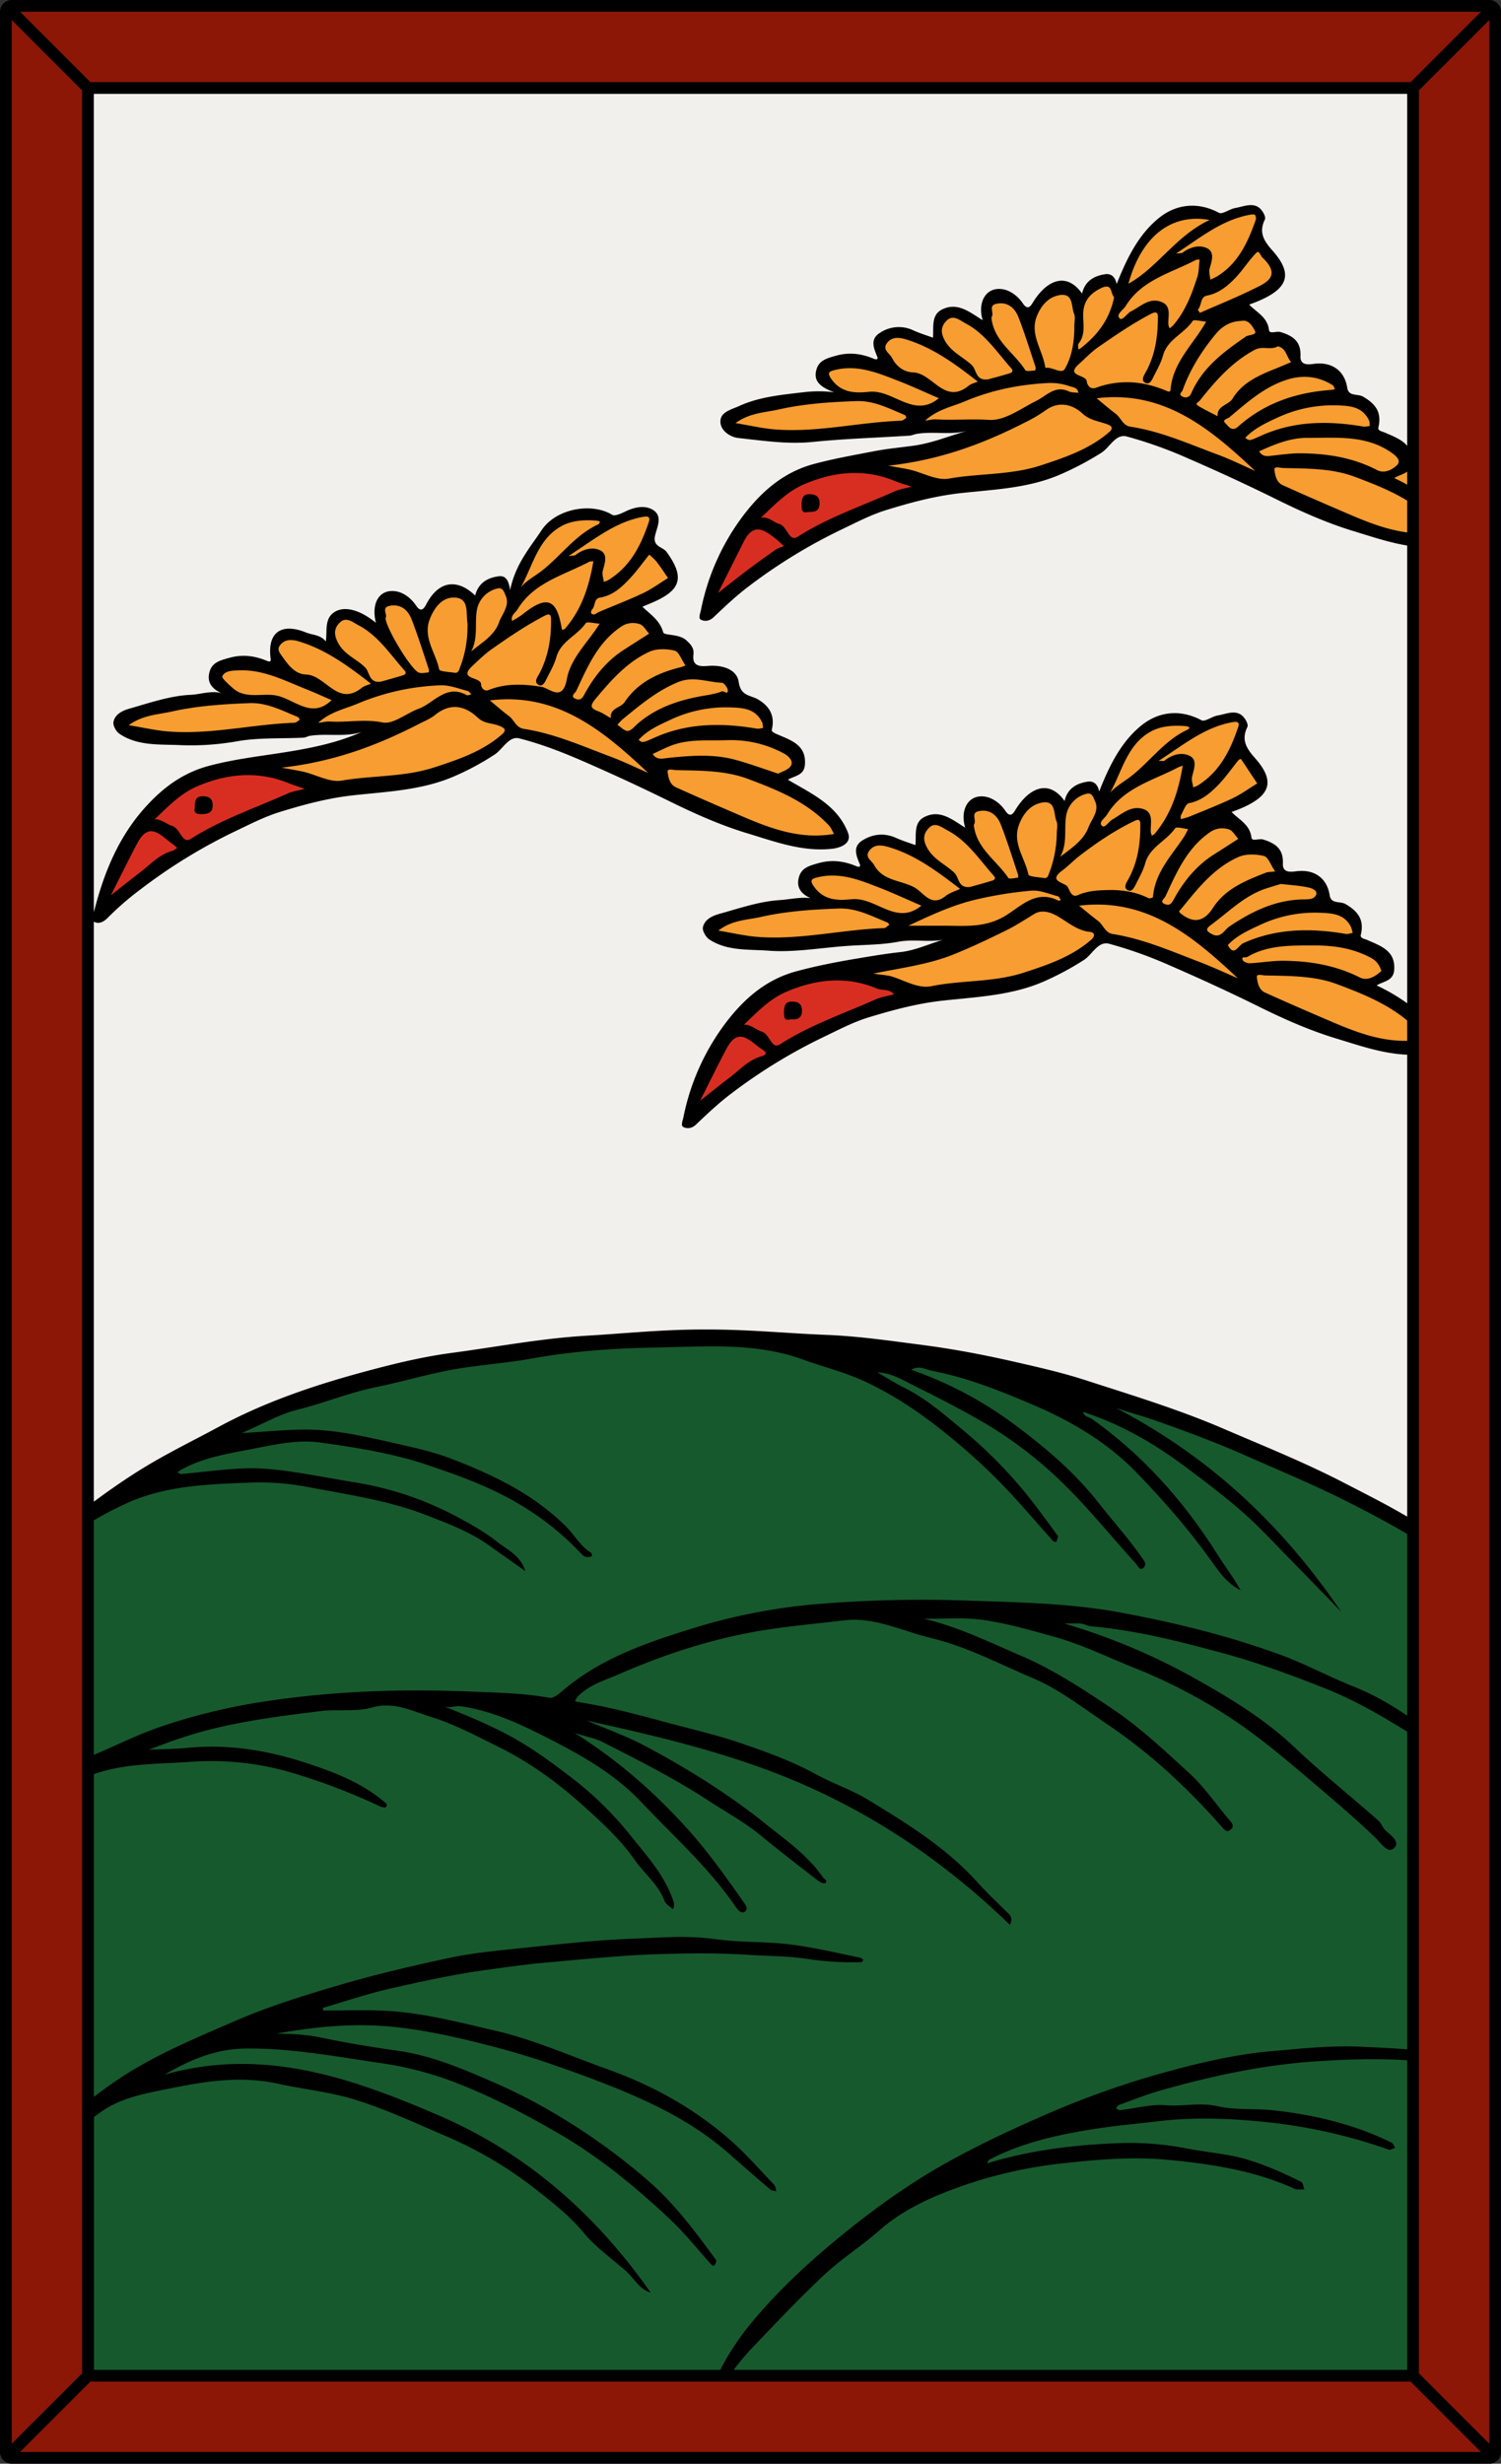 <svg id="Card" xmlns="http://www.w3.org/2000/svg" viewBox="0 0 1024 1680"><rect x="0" y="0" width="1024" height="1680" fill="#333333" stroke="none"/><defs><style>.cls-1{fill:#f2f0ed;}.cls-2{fill:#8c1707;}.cls-3{fill:#16592d;}.cls-4{fill:#f79d31;}.cls-5{fill:#d82e21;}</style></defs><rect class="cls-1" x="14.5" y="14.5" width="995" height="1651"/><polygon class="cls-2" points="966 1619.17 966 60.83 1018 8.83 1018 1671.17 966 1619.17"/><polygon class="cls-2" points="60.83 58 8.83 6 1015.17 6 963.17 58 60.83 58"/><polygon class="cls-2" points="8.83 1674 60.83 1622 963.17 1622 1015.17 1674 8.83 1674"/><path class="cls-3" d="M496.49,1618l2.77-3.59a166.2,166.2,0,0,1,10.68-12.89l3.55-3.73c15.24-16,31-32.6,47.38-48a250.4,250.4,0,0,1,20.6-16.75c5.78-4.38,11.76-8.9,17.25-13.73,12.47-11,27.54-19.52,48.85-27.63a309.38,309.38,0,0,1,76.12-18.39c16.24-1.78,33.57-3.52,51.23-3.52,7.65,0,14.76.32,21.73,1,28.53,2.71,58.86,7,87.32,20a5.63,5.63,0,0,0,2.2.33l1,0a6.37,6.37,0,0,0-.51-1.45c-9.58-4.8-22.33-10.82-36.32-15-8.5-2.55-17.35-3.83-25.9-5.08-5.05-.73-10.26-1.49-15.35-2.5a198.69,198.69,0,0,0-38.5-3.7c-2.89,0-5.84.06-8.75.18-33.71,1.36-62.43,5.82-87.81,13.63l-4.83,1.49,2.5-4.39a7.8,7.8,0,0,0,.35-.71,5.14,5.14,0,0,1,2.15-2.7c24.15-12.54,50.48-17.76,75.34-21.54,8.54-1.29,17.27-2.23,25.71-3.14,4.69-.51,9.53-1,14.29-1.61a269,269,0,0,1,32.42-1.86,419.19,419.19,0,0,1,48,3,370,370,0,0,1,78,18.18,4.62,4.62,0,0,0,1-.31,2.71,2.71,0,0,0-.49-.73c-22.94-11.28-49-18.41-79.59-21.79-5-.56-10.23-.68-15.28-.79-7.8-.17-15.83-.35-23.49-2.11A49,49,0,0,0,819,1437c-3.08,0-6.19.19-9.2.37s-6.24.37-9.39.37c-1.84,0-3.52-.07-5.14-.2-1.12-.09-2.3-.13-3.51-.13a106.57,106.57,0,0,0-17.1,1.91c-3.35.56-6.81,1.14-10.23,1.52l-.38,0a6,6,0,0,1-2.75-.89,6.24,6.24,0,0,0-.72-.37l-2.59-1,1.83-2.11a6.3,6.3,0,0,0,.51-.7,5.75,5.75,0,0,1,2.54-2.34c2.21-.8,4.41-1.62,6.61-2.44,7-2.6,14.22-5.28,21.51-7.36,40.37-11.51,74.25-17.86,106.63-20,15-1,27.5-1.46,39.2-1.46,8.21,0,15.83.23,23.31.7l1.87.12v215Z"/><path class="cls-3" d="M62,1618V1442.73l.77-.6a80.77,80.77,0,0,1,12.76-8.4c11.14-5.75,23.79-8.31,36-10.8l2.08-.42c15.78-3.22,32.62-6.36,49.82-6.36a119.81,119.81,0,0,1,25.83,2.67c6.45,1.4,13.11,2.55,19.55,3.67,11.66,2,23.65,4.09,35,7.72,16.9,5.39,33.47,12.62,49.5,19.61l.45.2c4.07,1.77,8.14,3.55,12.22,5.29a273.56,273.56,0,0,1,61.11,36.44l.16.12c11.19,8.78,22.76,17.86,32.31,29.36,5.69,6.87,12.91,12.8,19.89,18.52,2.88,2.37,5.8,4.76,8.59,7.2a50.79,50.79,0,0,1,5.38,5.74c.47.56.94,1.12,1.42,1.66-37.87-50.83-82.62-86.89-136.51-110-39.29-16.89-85.24-34.9-133.45-34.9a189.78,189.78,0,0,0-52.24,7.22l-1.27.35-1.42-3.35,1.14-.66c21.3-12.37,38-17.77,55.72-18,1.23,0,2.47,0,3.7,0,24.41,0,48.67,3.74,72.14,7.35,5.27.81,10.54,1.62,15.82,2.39a237.6,237.6,0,0,1,46.72,11.32c23.18,8.39,46.72,19.76,76.35,36.87,24.56,14.18,48,32.12,75.9,58.17,7.42,6.91,14.17,14.69,20.69,22.21,2.57,3,5.23,6,7.92,9l.25.29a3.63,3.63,0,0,0,.16-.68c-13.71-18.62-27.89-37.87-45.66-53.24a426.11,426.11,0,0,0-60.44-43.8A365,365,0,0,0,338.74,1423l-2.23-1c-20.7-9-42.11-18.3-65.05-21.56-20.3-2.88-36.91-5.73-52.26-9-8.74-1.84-17.66-2.65-30.77-2.79h-1.37l-.3-3.72,1.34-.24c22.34-3.94,40.64-5.78,57.61-5.78,5.37,0,10.73.19,15.92.56,23.06,1.67,45.56,6.69,62.59,10.87,20,4.92,37.25,9.93,52.77,15.31,21.37,7.43,44.16,15.71,66,25.94,22.22,10.41,40.55,22.11,56,35.78,10.63,9.37,19.4,17,27.61,24a.83.83,0,0,0,.17.11,1.24,1.24,0,0,0-.23-.4c-2.65-2.77-5.33-5.64-7.91-8.41-7.05-7.56-14.29-15.33-22.09-22.13-23.21-20.28-51-36.27-82.44-47.53-7.36-2.62-14.77-5.46-21.94-8.21C374.36,1398,356,1391,337.07,1386.57l-8.76-2-.48-.12c-21.66-5.1-44-10.38-66.67-11.36-4.52-.2-9.35-.29-15.2-.29-4.27,0-8.73,0-12.66.1h-.12c-4.12,0-8.39.09-12.59.09H219l-1.24-5.15,1.83-.53c4.62-1.34,9.28-2.77,13.78-4.15,10.29-3.15,20.9-6.4,31.54-8.83,22.64-5.18,44.82-10.08,67.27-13l8.67-1.19c9.51-1.3,19.3-2.65,29-3.52l14.41-1.31c21.45-2,43.56-4,65.54-4.68,10.76-.34,19.67-.5,28-.5,11.88,0,22.59.33,32.74,1,4.29.29,8.67.46,12.9.63,9.11.37,18.53.74,27.69,2.2a195.64,195.64,0,0,0,31,2.21h0c-2.94-.6-5.87-1.22-8.74-1.82-14.47-3.06-29.39-6.21-44.34-7.21-4.79-.33-9.66-.53-14.38-.72-9-.37-18.36-.75-27.45-2a165.65,165.65,0,0,0-22.85-1.41c-7.68,0-15.49.37-23,.72l-.39,0q-5.07.24-10.14.44c-22.27.83-44.9,3.2-66.78,5.49l-.3-1.48.16,1.49q-6.93.74-13.85,1.44c-15.68,1.6-29.81,3.18-43.86,6.19-21.77,4.67-47.42,10.45-72.66,17.87-23.87,7-49.17,14.73-73,25.08l-8.39,3.64c-24.35,10.54-49.51,21.43-71.9,36.71-5.45,3.71-10.4,7.31-15.14,11L62,1434V1208.4l1.33-.47c16.65-6,34.26-6.82,51.29-7.66h.11c4.56-.22,9.27-.46,13.87-.79,5.22-.37,10.44-.56,15.52-.56a191.92,191.92,0,0,1,53.75,7.48,425,425,0,0,1,61.86,23.41,7.86,7.86,0,0,0,1.17.45l-.42-.33c-15.49-13-34.4-19.93-50.9-25.42-23.08-7.68-44.39-11.42-65.16-11.42-5.39,0-10.82.26-16.15.77-6.16.59-12.4.8-18.43,1-2.79.09-5.57.18-8.36.31l-1.27.06-.73-3.47,1.19-.46c14.07-5.39,29.32-10.92,45.52-14.75,23.88-5.65,47.95-8.78,72.56-11.75a113.55,113.55,0,0,1,13.52-.57h1.9c7.23,0,13.21-.13,18.85-1.75a37.57,37.57,0,0,1,10.58-1.5c8.36,0,15.91,2.67,23.21,5.25,2.45.86,4.93,1.74,7.35,2.48,13.89,4.26,27.22,10.92,40.11,17.36,2.13,1.07,4.24,2.13,6.35,3.17,19.74,9.76,38.42,22.63,57.1,39.34,13.1,11.72,26.65,23.85,36.93,38.64a107.06,107.06,0,0,0,7.65,9.37c5,5.65,10.14,11.5,13,19.15a7.68,7.68,0,0,0,2.51,2.6,15.12,15.12,0,0,0-.94-3.08l-.18-.48c-5.08-13.63-14.33-24.94-23.27-35.89-1.8-2.19-3.56-4.35-5.29-6.52a229.09,229.09,0,0,0-40.31-39.19c-13-10-27.08-20.36-42.78-28.61-13.16-6.93-26.69-12.63-43-19.07l-1.36-.54,1.38-3.7,1.39.49a7.43,7.43,0,0,0,2.58.41,23.61,23.61,0,0,0,3.3-.32,26.75,26.75,0,0,1,3.69-.34,11,11,0,0,1,1.65.11c22.18,3.21,41.8,12.6,63.32,23.64,20.07,10.28,43,23.34,60.82,42.2,5.84,6.17,11.86,12.26,17.69,18.14,16.4,16.58,33.34,33.71,46.92,53.45.58.85,2.14,3.09,3.09,3.09a.8.8,0,0,0,.46-.18c.12-.08.39-.28.42-.44.11-.63-1-2.21-1.59-3-.21-.28-.36-.49-.5-.7-11.87-17-24.71-35-39.68-51.35-23.29-25.46-47-45.47-74.57-63l-1.11-.71,1.53-3.28,1.25.39c2.94.93,5.55,1.66,7.86,2.3a59.9,59.9,0,0,1,11.33,3.92l4,2.06c22.78,11.61,46.32,23.61,68.2,37.91,3.68,2.41,7.43,4.73,11.07,7,8.56,5.29,17.4,10.76,25.4,17.37,10.83,8.94,22.15,17.69,33.1,26.14l6,4.61c-8.49-12.21-20.31-21.47-31.74-30.42-2.32-1.82-4.64-3.63-6.93-5.47-23-18.45-49.61-35.67-81.4-52.66-9-4.82-18.65-8.71-28-12.48-4-1.61-8.09-3.27-12.16-5l-1.26-.54,1.14-3.55,1.33.3c56.12,12.41,106.56,24.52,155.6,47.06,47.88,22,91,51.6,131.61,90.38a3.55,3.55,0,0,0-1.27-2.38l-4.7-4.61-.25-.24c-5.4-5.27-11-10.71-16.11-16.41-21.67-24.07-49.9-41.22-74.81-56.34a167.62,167.62,0,0,0-18.94-9.4c-5.3-2.36-10.78-4.81-16-7.66-16.08-8.85-33-14.93-50.26-20.88-12.56-4.32-25.68-7.7-38.35-11l-.28-.07c-4.59-1.18-9.33-2.41-14-3.66-18.64-5-37.88-10.21-57.33-13.26-1-.16-1.89-.39-2.79-.61l-3.55-.83,1.27-2.31c.16-.29.3-.59.44-.9a9.68,9.68,0,0,1,1.73-2.79c6.56-6.69,15-10.06,23.07-13.31,2.07-.83,4.21-1.69,6.24-2.57,32.6-14.22,63.53-23.77,94.56-29.2,13.73-2.41,27.68-3.93,41.18-5.4l.25,0c5.69-.62,11.57-1.26,17.35-2a62.59,62.59,0,0,1,7.29-.43c12.61,0,24.45,3.81,35.91,7.49,5.53,1.77,11.24,3.61,16.94,5,18.48,4.43,35.86,12.27,52.67,19.86,5.79,2.62,11.72,5.29,17.57,7.78,14,5.93,26.87,14.91,39.32,23.6l.18.12c3.53,2.46,7.18,5,10.79,7.43,27.91,18.75,53.79,41.9,79.09,70.78l.16.18c.61.7,1.52,1.74,2.06,1.74a1.21,1.21,0,0,0,.57-.25c.6-.43.95-.84,1-1.16,0-.14,0-.68-.91-1.72-3.28-3.82-6.44-7.82-9.5-11.7-5.79-7.35-11.79-15-18.67-21.23l-4.4-4c-15-13.76-30.54-28-47.82-39.6-21.33-14.31-40.72-26.89-62-36-4.18-1.79-8.52-3.7-12.34-5.39-17.14-7.55-34.87-15.36-53.59-19.69l-1.32-.31.45-3.66,1.36,0c1.13,0,2.27,0,3.4,0,3.24,0,6.52-.07,9.69-.14h.26c3.14-.06,6.38-.13,9.59-.13a121.39,121.39,0,0,1,17.69,1.08c15.61,2.24,30.8,6.49,45.5,10.6l3.91,1.09c13.16,3.68,26,9.16,38.39,14.46l.14.06c5,2.14,10.19,4.35,15.3,6.4a371.37,371.37,0,0,1,68.69,36c17.91,12,34.4,25.81,51.13,40.08l6.61,5.63c13.21,11.23,26.87,22.84,39.57,35.18.78.75,1.57,1.64,2.34,2.5,1.82,2,4.3,4.82,6,4.82a1.72,1.72,0,0,0,1.18-.53c.88-.77,1-1.32,1-1.66,0-1.89-3.29-4.67-5.47-6.51l-.82-.7a16,16,0,0,1-3.09-4.08,12.94,12.94,0,0,0-2.23-3.07c-6.61-5.79-13.42-11.59-20-17.2l-.16-.13c-12.41-10.56-25.24-21.48-37.31-32.89-20.58-19.45-44.83-33.76-65.95-45.64a425,425,0,0,0-90.11-38l-1.24-.37.51-3.55h1.3c2.44,0,4.32,0,5.83-.06l2.7,0a23.19,23.19,0,0,1,3.42.19,18.64,18.64,0,0,1,3.66,1,13.92,13.92,0,0,0,3.11.83C774.8,1109.64,804,1117,833.74,1125c26.56,7.14,52.18,16.91,71.53,24.62,20.07,8,38.67,18.87,55.78,29.44l1,.58v219.94l-2.17-.18c-10.1-.83-20.45-1.27-30.46-1.69l-2-.08c-3-.13-6.19-.19-9.39-.19-14.7,0-29.53,1.35-43.88,2.66l-7.53.68c-25,2.23-49.34,8.25-69.9,13.85a606,606,0,0,0-78.1,27.24c-27.82,11.87-50.24,22.63-70.56,33.86-24.79,13.7-49.12,30.63-76.57,53.27-22.54,18.6-41.08,36.7-56.68,55.33a178.54,178.54,0,0,0-21.69,32.55l-.55,1.08Z"/><path class="cls-3" d="M62,1035.56l1-.57a237,237,0,0,1,25-12.64c25.7-11,52.92-12.05,79.24-13.09l5.25-.21c1.73-.07,3.54-.11,5.35-.11a182.8,182.8,0,0,1,33.72,3.44c4.43.84,8.87,1.64,13.3,2.45l.1,0c22,4,44.78,8.13,66.27,16.44l2.35.91c14.16,5.46,28.81,11.1,41.6,20.31,5.21,3.75,10.53,7.49,16.16,11.45l1.52,1.07c-2.79-3.57-6.37-6-9.87-8.41-1.72-1.17-3.34-2.28-4.91-3.52-8.41-6.71-18.17-12.11-28.27-17.51a220.68,220.68,0,0,0-68.13-22.7c-5.14-.85-10.35-1.76-15.4-2.65l-.48-.08c-5-.88-10.2-1.79-15.31-2.64-13.41-2.22-26.53-4.21-39.5-4.21-1.91,0-3.81,0-5.67.13-9,.43-18.21,1.41-27.1,2.35l-.15,0c-4.6.49-9.36,1-14,1.42l-.26,0a5.21,5.21,0,0,1-2.64-.9c-.25-.14-.45-.25-.65-.34l-3.16-1.34,2.72-2.09c.24-.18.47-.37.69-.56a13.11,13.11,0,0,1,2.12-1.54c14-7.69,29.52-10.62,44.53-13.46,2.79-.53,5.58-1.06,8.35-1.61,9.58-1.93,21.51-4.32,32.82-4.32a71,71,0,0,1,9.32.59c28.11,3.75,51.52,7.81,74.34,15.45,23.16,7.77,47.65,16.58,70.12,31.3a187.69,187.69,0,0,1,36,30.11,3.4,3.4,0,0,0,2.61,1.34H401c-4.35-3-7.55-7-10.65-10.88a76,76,0,0,0-5.89-6.83c-23.08-22.78-52-35.75-77.15-45.43-11.46-4.42-23.57-7.16-35.29-9.82l-4.55-1c-19.33-4.42-39.3-9-59.52-9h-1.73c-8.19.11-16.41.69-25.94,1.37-4.83.34-9.81.7-15.37,1l-1.26.07-.81-3.41,1.16-.5c5.05-2.17,9.52-4.28,13.84-6.32,8.77-4.14,16.33-7.7,24.35-9.67s16-4.53,23.74-7c9.83-3.14,20-6.39,30.39-8.52,7.71-1.58,15.52-3.51,23.07-5.37,11.14-2.75,22.65-5.59,34.23-7.43,7.2-1.14,14.55-2,21.66-2.86,8.93-1.07,18.12-2.17,27-3.79,25.39-4.61,52.71-7,86-7.58,4.67-.08,9.46-.21,14.08-.33h.13c7.55-.2,15.36-.42,23.06-.42,18.66,0,40.68,1.07,62.55,9,5,1.81,10.22,3.48,15.24,5.08,9.46,3,19.24,6.16,28.36,10.46,19,9,38.26,21.57,58.7,38.49a409.88,409.88,0,0,1,42,39.47c5.52,6.06,11,12.3,16.33,18.33l.07.08q5.26,6,10.58,12a9.35,9.35,0,0,0,.29-.91c-7.08-9.71-14.4-19.72-22-29.18a310.52,310.52,0,0,0-43.25-43.18l-2.87-2.39c-11-9.19-22.38-18.69-35.53-25.17-4.35-2.14-8.58-4.68-12.67-7.13-1.92-1.15-3.83-2.29-5.77-3.41l-1-.58.91-3.19,1.17,0c8.47.28,15.37,3.84,22.05,7.3,1.28.66,2.49,1.29,3.71,1.89,12.88,6.39,29.77,14.93,46.21,24.38a281.73,281.73,0,0,1,53.14,39.88c12.69,12,24.39,25.45,35.7,38.42,5.54,6.37,11.28,13,17.1,19.32a10.91,10.91,0,0,1,1,1.37,9.63,9.63,0,0,0,1,1.35,1.7,1.7,0,0,0,.31-.28c.68-.71.75-1.26-1.26-3.94q-.4-.52-.75-1c-5.59-8-11.94-15.69-18.08-23.12-3.55-4.29-7.18-8.68-10.63-13.09C730.24,1003.5,708.4,986,689.4,972a260.49,260.49,0,0,0-68.5-36l-4.1-1.45,3.77-2.17a11.91,11.91,0,0,1,6.06-1.68,20.76,20.76,0,0,1,6.42,1.3,32.22,32.22,0,0,0,3.28.91c25.42,4.91,49.17,14.66,71.32,24.22,28.77,12.42,51.43,27.41,69.26,45.83,20.49,21.15,37.33,41.09,51.5,60.94l.15.21c3.43,4.81,7,9.73,11.41,13.66-1.58-2.42-3.19-4.8-4.78-7.13-2-3-4.11-6-6.06-9.13-24.33-38.56-52.21-68.71-85.26-92.17a10.18,10.18,0,0,0-1.81-.89c-1.84-.77-4.61-1.93-5.17-5.47l-.52-3.35,4.65,1.7,5.18,1.88c21.76,7.87,43.21,19.92,65.6,36.83l2.14,1.63c11.83,8.94,24,18.16,35.3,28.12,8.32,7.34,16.15,15.45,23.73,23.3,2.58,2.67,5.15,5.34,7.75,8,5.59,5.69,11.3,11.53,16.78,17.17-38.25-50.19-83.25-88.37-137-116.34l-1.23-.63,1.45-3.47,1.32.43c4.33,1.4,8.34,2.63,11.87,3.72,5.29,1.62,10.23,3.14,15.13,4.85,24.64,8.59,44.68,16.39,63.06,24.53q8.33,3.69,16.69,7.31c16.12,7,32.79,14.29,48.88,22.33,16.9,8.46,30.69,15.86,43.39,23.31l1,.59v128.78l-3.12-2.09c-13.12-8.82-24.66-15.09-36.32-19.72-7.52-3-15-6.44-22.18-9.77-8.76-4.06-17.8-8.24-27-11.63-32.18-11.81-66.73-21-108.72-28.79-31-5.79-62.69-6.83-93.38-7.84q-7.12-.22-14.24-.48c-8.93-.33-18.16-.49-27.43-.49-20.73,0-42.84.83-65.71,2.46a402.38,402.38,0,0,0-90.64,17c-33.5,10.4-63.3,20.8-88.72,42.71-2.62,2.24-6,4.83-9,4.83a5.26,5.26,0,0,1-.89-.08c-15.66-2.81-31.77-3.41-47.35-4l-.73,0-6.85-.26c-11.8-.48-23.52-.72-34.85-.72a681.31,681.31,0,0,0-107.37,8,413,413,0,0,0-66.37,16.3c-10.47,3.51-20.82,8.16-30.83,12.65-4,1.82-8.12,3.65-12.16,5.4l-.19.08-3.12,1.3L62,1199.6Z"/><path class="cls-4" d="M958.31,711.74c-20,0-38.13-7.79-55.65-15.31l-.95-.41c-11.62-5-25.41-10.95-39.54-17.36-4.87-2.21-6.13-7.31-6.72-12a3.3,3.3,0,0,1,.74-2.7,4,4,0,0,1,3.18-1.19,17.48,17.48,0,0,1,2.5.24c.52.07,1.06.15,1.4.16l4.36.09h.53c14.9.27,30.3.55,44.83,6,17.44,6.52,34.25,13.35,48.29,25.07l.72.61v16.73l-2,0Z"/><path class="cls-4" d="M959.74,365c-15.89-2.07-30.78-8.46-45.17-14.65l-.85-.36c-15.84-6.8-28-12.15-39.53-17.36-5.49-2.49-6.34-8.9-6.74-12a3.29,3.29,0,0,1,.74-2.73,4,4,0,0,1,3.17-1.19,17.07,17.07,0,0,1,2.48.24c.54.07,1.08.15,1.41.16l5.32.11c14.76.29,30,.58,44.4,6,12,4.5,24.71,9.48,36.07,16.38l1,.59v25.11Z"/><path class="cls-4" d="M959,332.26c-2.76-1.53-5.61-3-8.72-4.47l-3.23-1.54,3-1.95a26.66,26.66,0,0,1,4.44-2.15,18.94,18.94,0,0,0,4.27-2.16l3.21-2.45v16.37Z"/><path class="cls-4" d="M943.62,323.56a11,11,0,0,1-5.1-1.25c-14.43-7.5-30.78-11.06-51.46-11.2h-.35a126.26,126.26,0,0,0-14.64,1.15c-2.07.24-4.14.48-6.21.68-.43,0-.84.06-1.25.06a8.13,8.13,0,0,1-7.33-4.17l-1.2-1.93,2.07-.95c10.83-4.95,21.56-9.39,33.77-9.39h1.46q3.42,0,6.86-.05c2.3,0,4.61-.05,6.91-.05,13.69,0,29.47.82,43.4,10.66,2.67,1.88,5.42,4.21,5.64,7.2a5.51,5.51,0,0,1-1.92,4.47C952.76,320.22,948.71,323.56,943.62,323.56Z"/><path class="cls-4" d="M931.67,669.46a11.14,11.14,0,0,1-5-1.21c-14.81-7.39-31.67-11-51.54-11.13h-.32a119,119,0,0,0-12.49.88c-3.1.32-6.3.65-9.48.81h-.29c-2.16,0-5.66-1.18-6.63-3.41a3.36,3.36,0,0,1,0-3.32c.87-1.33,2.46-1.33,3.42-1.34H850c13.68-8,28.1-8,43.37-8.06h3.26c16.16,0,28.36,2.66,39.54,8.63,4.11,2.19,6.63,5.33,8.19,10.19l.39,1.23-1,.87C940.93,666.1,936.63,669.46,931.67,669.46Z"/><path class="cls-4" d="M852.47,302c-1.78,0-2.9-.92-4.21-2l-1.68-1.38,1.52-1.56c6.68-6.87,14.95-10.66,22.25-14a91.3,91.3,0,0,1,38.8-8.74c1,0,2.06,0,3.1.05,9.93.32,18.55,1.38,23.42,11.17a8.71,8.71,0,0,1,.72,3.5c0,.41.05.79.1,1.15l.29,2.07-2.08.2c-.4,0-.8.11-1.21.17a15.43,15.43,0,0,1-2.5.27,6.55,6.55,0,0,1-1.2-.1A158.19,158.19,0,0,0,903,290.35c-15.38,0-29.07,2.79-41.83,8.52l-.3.14C856,301.18,854.23,302,852.47,302Z"/><path class="cls-4" d="M841.46,650.13c-2.82,0-4.53-2.76-5.58-4.83l-.63-1.25,1-1C842.45,636.44,850,633,858,629.25l.4-.19a90.27,90.27,0,0,1,38.54-8.73q1.66,0,3.36.06c8.41.31,17.93.65,23.14,10.74a12.57,12.57,0,0,1,1,3.29c.08.42.16.84.26,1.23l.57,2.15-2.2.34a12.42,12.42,0,0,0-1.32.28,13.55,13.55,0,0,1-3,.46,5.61,5.61,0,0,1-1-.09,159.19,159.19,0,0,0-26.69-2.44c-15.43,0-29.15,2.8-41.94,8.56a10.19,10.19,0,0,0-2.37,2C845.29,648.44,843.65,650.13,841.46,650.13Z"/><path class="cls-4" d="M841.31,294.48c-2.72,0-4.54-2-5.86-3.5-.29-.33-.56-.64-.82-.88a3.88,3.88,0,0,1-1.45-3.42c.31-1.81,2-2.61,3.3-3.2a6.62,6.62,0,0,0,1-.53l2.94-2.47c11.22-9.46,22.82-19.24,37.7-23.69A41.59,41.59,0,0,1,890.07,255a37.23,37.23,0,0,1,20.12,6,5.5,5.5,0,0,1,2,2.66,7.11,7.11,0,0,0,.38.78l1.41,2.41-2.06.42-3,.63-.11,0h-.1c-25.65,1.77-46.17,9.82-62.74,24.6A6.81,6.81,0,0,1,841.31,294.48Z"/><path class="cls-4" d="M830.09,639.9a9.12,9.12,0,0,1-4.52-1.34c-1.74-1-3.9-2.22-4-4.46s1.72-3.79,3.54-5.11c3.19-2.33,6.31-4.85,9.33-7.28,8.7-7,17.7-14.24,29.07-17.88,2.81-.89,5.64-1.74,7.71-2.35l2.54-.77.42,0c2.28.28,4.4.49,6.41.69a95.39,95.39,0,0,1,13.46,2c.53.13,5.14,1.37,6,4.69.31,1.21.22,3.08-2,5.12s-5.58,2-8.63,2h-.13l-1.19,0c-19.7.62-36.07,9.95-48.12,18a17.28,17.28,0,0,0-2.56,2.36C835.52,637.67,833.39,639.9,830.09,639.9Z"/><path class="cls-4" d="M829.74,285.58c-1.32-.7-2.65-1.37-4-2a108.68,108.68,0,0,1-9.69-5.32,3.29,3.29,0,0,1-1.74-2.64c-.06-1.62,1.21-2.58,2.06-3.22.16-.12.43-.32.51-.4,10.42-13.07,22-26.58,38.19-35.21a14.05,14.05,0,0,1,6.76-1.48c.78,0,1.55,0,2.32.07s1.4.06,2.09.06a8.79,8.79,0,0,0,4.52-1l.65-.37.74.15c4.71,1,6.44,4.61,7.83,7.52a15,15,0,0,0,2.29,3.81l2,2.1-2.66,1.12L878.69,250c-2.14.92-4.32,1.85-6.49,2.72-11.25,4.49-22.89,9.13-29.51,20-1.37,2.23-3.55,3.55-5.47,4.72-3.07,1.87-4.79,3.07-4.55,6.21l.26,3.61Z"/><path class="cls-4" d="M815.75,629.32c-3.65,0-7.41-1.59-11.5-4.87a4,4,0,0,1-1.74-2.83,3.42,3.42,0,0,1,1.34-2.66,2.88,2.88,0,0,0,.3-.31l1.61-2c10.79-13.24,21.93-26.92,38.41-34.17a24.78,24.78,0,0,1,9.83-1.82,37.45,37.45,0,0,1,8.77,1.07c2.81.69,4.42,3.65,6.28,7.08.79,1.44,1.6,2.93,2.53,4.3l1.85,2.71-3.25.4c-1,.13-1.92.19-2.73.24a11.85,11.85,0,0,0-3.25.49c-13.19,5.19-26.82,10.56-35,23.15C825.19,626.31,820.78,629.32,815.75,629.32Z"/><path class="cls-4" d="M816.81,214.38c-.13-.22-.31-.48-.49-.74-.84-1.23-1.78-2.62-.57-3.91a9.12,9.12,0,0,0,1.51-3.47c.78-2.61,1.74-5.87,5.62-6.62,8-1.55,13.68-6.57,18.62-11.76a100.9,100.9,0,0,0,6.61-7.95,96,96,0,0,1,7.6-9,3.37,3.37,0,0,1,2.4-1.1c1.92,0,2.92,1.75,3.66,3a7.45,7.45,0,0,0,.82,1.26c5.2,5,7.42,9.3,6.79,13.21-.9,5.58-7.1,8.54-13.09,11.41,0,0-1.37.65-2,.95-7.79,3.81-15.62,7.16-23.91,10.7l-.27.11c-3.56,1.53-7.16,3.07-10.82,4.67l-1.6.7Z"/><path class="cls-4" d="M823.72,190.9c-.06-.71-.19-1.51-.32-2.28a13.39,13.39,0,0,1-.07-6.14l.11-.38c1.67-5.52,2.52-9.27-.71-10.92a10,10,0,0,0-4.63-1.08,17.47,17.47,0,0,0-10.16,3.83,5.18,5.18,0,0,1-2.94.78c-.58,0-1.38.11-2.45.25l-1.19.16L800.18,172l1-.66c2.82-1.87,5.61-3.78,8.31-5.62,14-9.57,27.19-18.6,43.78-21.33a8.11,8.11,0,0,1,1.32-.11c1.63,0,2.75.47,3.32,1.38a6.23,6.23,0,0,1,.66,5c-5.24,14.68-11.63,29.81-26.85,39.36a28.53,28.53,0,0,1-3.6,1.85l-1.53.72L824,193.82Z"/><path class="cls-4" d="M808.86,273a6.76,6.76,0,0,1-3-.76,4.36,4.36,0,0,1-2.55-2.71,4,4,0,0,1,1.09-3.38,4,4,0,0,0,.54-.81c4.76-13.26,12.24-25.95,22.87-38.79,5.19-6.28,11.62-9.55,19.12-9.72a8,8,0,0,1,1.53-.16c3.7,0,6.91,2.76,9.53,8.19a3.42,3.42,0,0,1,.12,3.07c-.82,1.68-2.77,2.11-4.66,2.53a9.26,9.26,0,0,0-2.43.74c-15,10.27-29.09,20.88-36.39,37.62A6.34,6.34,0,0,1,808.86,273Z"/><path class="cls-4" d="M803.48,558.51a5,5,0,0,0,0-.67,5.1,5.1,0,0,1,.47-3c.44-.74.88-1.67,1.31-2.57,1.4-2.95,2.86-6,5.5-6.52,7.92-1.55,13.69-6.55,18.74-11.73a125.94,125.94,0,0,0,9.31-11.16c1.49-1.93,3-3.9,4.56-5.8a5,5,0,0,1,3.17-1.49h.92l.73.8.06.09c3.37,5,6.6,9.85,10.33,15.51l1.92,2.91L858.71,536c-1.76,1.07-3.5,2.2-5.18,3.29l-.13.08a101.43,101.43,0,0,1-11.72,6.87c-7.48,3.53-15.26,6.69-22.78,9.76-2.47,1-4.9,2-7.32,3a26.16,26.16,0,0,1-3.94,1.15l-1.64.4-2.63.71Z"/><path class="cls-4" d="M855.46,322.91c-2.62-1.15-5.25-2.35-7.79-3.52l-.12-.05c-5.69-2.61-11.56-5.3-17.48-7.47-4.1-1.51-8.25-3.11-12.26-4.66l-.1,0c-15-5.79-30.53-11.78-46.77-14.24-4.15-.63-6.22-3.43-8-5.9a15.41,15.41,0,0,0-2.92-3.28c-3.14-2.34-6.09-4.8-9.22-7.41l-.2-.17q-1.81-1.51-3.69-3.05l-3.62-3,4.65-.57a105.16,105.16,0,0,1,12.56-.77c39.83,0,68.69,24,97.17,50.81l.92.87-1.94,2.93Z"/><path class="cls-4" d="M812,537.07c-.09-.65-.24-1.36-.39-2.05a13.77,13.77,0,0,1-.38-5.6c.19-.89.43-1.82.67-2.77,1.24-4.82,1.79-7.85-1-9.35a10.26,10.26,0,0,0-4.93-1.22,17.28,17.28,0,0,0-10.54,4.24,3,3,0,0,1-1.93.6c-.23,0-.53,0-.9,0-.54,0-1.26-.07-2.23-.07h-6.81l5.73-3.68c3.33-2.14,6.59-4.35,9.75-6.49,13.41-9.08,26-17.61,41.94-20.27a10.87,10.87,0,0,1,1.69-.16,4.19,4.19,0,0,1,3.64,1.58c.82,1.14.91,2.6.29,4.49-4.86,14.61-12.06,30.9-28.65,41a11.78,11.78,0,0,1-2.41,1l-.85.31-2.37.94Z"/><path class="cls-4" d="M796.72,618.92a7,7,0,0,1-2.13-.36c-2-.64-3.15-1.59-3.54-2.92-.55-1.89.72-3.4,1.64-4.51a6.79,6.79,0,0,0,.62-.81l1.05-2.26c7.15-15.47,14.54-31.46,29.73-42.06a16.81,16.81,0,0,1,9.76-3.2,16.5,16.5,0,0,1,5.17.84c2.36.77,4,2.94,5.48,4.84.58.75,1.17,1.52,1.74,2.13l1.63,1.75-3.53,2.29c-4.6,3-9.82,6.38-14.89,9.58-10.57,6.66-19.27,16.28-26.58,29.42l-.22.4C801.38,616.33,799.94,618.92,796.72,618.92Z"/><path class="cls-4" d="M843.58,668.9c-2.65-1.14-5.28-2.3-7.92-3.46l-.1-.05c-5.64-2.48-11.47-5-17.33-7.3q-4.66-1.8-9.32-3.63c-16.09-6.31-32.72-12.83-50.16-15.57-4.07-.64-6.13-3.47-8-6a16,16,0,0,0-2.91-3.33c-3-2.31-5.9-4.65-8.94-7.13l-4.1-3.33-3.69-3,4.7-.58a106.19,106.19,0,0,1,12.62-.78c39.86,0,68.75,24,97.26,50.79l.92.86-1.92,2.93Z"/><path class="cls-4" d="M796,224.53c-.07-.18-.15-.36-.23-.54a7.19,7.19,0,0,1-.67-2.07,30,30,0,0,1,0-5.1c.3-4.89.26-7.72-3.83-9.21a10.07,10.07,0,0,0-3.52-.65c-3.66,0-7.16,2.19-10.53,4.31-1.58,1-3.21,2-4.9,2.85a12.88,12.88,0,0,0-2.61,2.24c-1.6,1.6-3.1,3.11-5,3.11a3.43,3.43,0,0,1-2.53-1.14c-3.05-3.24.15-6.56,2.06-8.55a15.35,15.35,0,0,0,1.94-2.25c8.63-14,22.37-20.06,35.67-26,4.36-1.94,8.88-3.94,13.11-6.2a3.57,3.57,0,0,1,1.74-.32c.34,0,.81,0,1.52,0l2.38-.12-.3,2.37c-.16,1.28-.26,2.59-.36,3.86a38.34,38.34,0,0,1-1.34,8.67C815,201.23,810.44,213.16,801.9,223a15.72,15.72,0,0,1-2,1.77l-.76.62L797,227.19Z"/><path class="cls-4" d="M767.89,192.89c8-29.07,25.64-45.75,48.44-45.75a52,52,0,0,1,9.18.84l6.15,1.1L826,151.76c-12.11,5.73-21.37,14.65-30.32,23.27-8,7.7-15.53,15-24.91,20.14l-4.15,2.29Z"/><path class="cls-4" d="M797.53,269a7.38,7.38,0,0,1-2.84-.79l-.38-.16a74.47,74.47,0,0,0-12.58-4l-2-.43,1.07-4.54,1.87.33c.79,0,1.87-2.2,2.33-3.14l.31-.62c.4-.79.8-1.56,1.2-2.33a60.07,60.07,0,0,0,5-11.4c2-7.26,7.13-11.55,12.1-15.7,3.06-2.56,6.22-5.2,8.39-8.44a3.82,3.82,0,0,1,3.3-1.39,28.33,28.33,0,0,1,4.29.5c1.19.2,2.43.4,3.45.47l3.15.23-1.55,2.75a149.38,149.38,0,0,1-9.21,13.9c-7.13,9.92-13.85,19.28-14.83,31.73A3,3,0,0,1,797.53,269Z"/><path class="cls-4" d="M754.9,540.65l.66-1.17c2.21-4,4.12-8.27,6-12.45,5.08-11.52,10.34-23.42,22.85-30.18,5-2.73,11.15-4.05,18.62-4.05,2.13,0,4.34.1,6.76.32a5,5,0,0,1,2.3,1l.48.3,2.31,1.25L813,497.53c-.1.1-.19.22-.29.34a4.36,4.36,0,0,1-1.67,1.46c-9.6,4.4-17.15,11.81-24.46,19a155.83,155.83,0,0,1-14,12.64c-1.5,1.14-3,2.21-4.53,3.25a52.12,52.12,0,0,0-9.33,7.61l-.9,1Z"/><path class="cls-4" d="M784.16,614.49a3.46,3.46,0,0,1-1.57-.33,47.57,47.57,0,0,0-12.8-4.24l-2-.37.84-4.51,2,.35c.82,0,2-2.46,2.49-3.38s1-2,1.53-3l.07-.13a57,57,0,0,0,4.56-10.59c2-7.42,7.26-11.84,12.32-16.12,3-2.58,6.2-5.24,8.41-8.47a3.79,3.79,0,0,1,3.24-1.36,26.54,26.54,0,0,1,4.31.54c1.06.19,2.24.4,3.12.47l3,.23-1.37,2.67c-.25.49-.49,1-.73,1.5a31.79,31.79,0,0,1-1.91,3.59c-2,3-4.1,5.94-6.16,8.79-6.88,9.5-14,19.32-15,31.86C788.37,614.46,784.2,614.49,784.16,614.49Z"/><path class="cls-4" d="M784,570.54c-.07-.17-.14-.34-.22-.51a6.63,6.63,0,0,1-.68-2.15,33.67,33.67,0,0,1,0-4.92c.28-5.21.23-8.21-4.15-9.5a10.82,10.82,0,0,0-3.12-.46c-4.25,0-8.27,2.61-12.15,5.13-1.32.85-2.68,1.74-4.05,2.52a12.78,12.78,0,0,0-2.09,1.87c-1.44,1.48-2.93,3-4.84,3a3.56,3.56,0,0,1-2.54-1.11c-3-3-.06-6.23,1.7-8.13a15.26,15.26,0,0,0,1.64-2c8.77-14.41,22.89-20.72,36.54-26.83,4.15-1.85,8.44-3.77,12.49-5.88a13.81,13.81,0,0,1,2.11-.84l.9-.33.52-.53,1.17.4,1.72.15-.05,1.57,0,.23c-3.43,20.79-9.46,35.45-19.54,47.48a6.43,6.43,0,0,1-1.77,1.4l-.54.34-2.1,1.49Z"/><path class="cls-4" d="M745.86,266.72c-4.63,0-6.33-4.85-6.4-6.52,0-.6-2.11-1.5-3.22-2-2.31-1-4.92-2.11-5.33-4.7-.33-2.08.88-4.19,3.92-6.87,1.34-1.18,2.67-2.44,3.95-3.65a79.65,79.65,0,0,1,9.33-7.95c12.42-8.64,23.72-16.32,36.18-22.84a8.25,8.25,0,0,1,3.79-1.18c.9,0,3.84.35,3.86,4.92.06,15.53-2.56,27.66-8.24,38.18l-.45.81c-1.44,2.54-1.82,3.72-1.3,4.07a2.05,2.05,0,0,0,.72.35l2.09.36-1.1,4.7-1.92-.42a61.56,61.56,0,0,0-13-1.42,59.36,59.36,0,0,0-20.37,3.66A7.3,7.3,0,0,1,745.86,266.72Z"/><path class="cls-4" d="M733.51,612.81c-3.59,0-5.25-3.6-6.24-5.74-.22-.47-.41-.9-.6-1.23a9.85,9.85,0,0,0-2.74-1.64c-2.38-1.14-5.07-2.43-5.34-5.16-.21-2.2,1.24-4.33,4.71-6.93,2.19-1.63,4.28-3.51,6.31-5.33s4-3.64,6.23-5.29c13.68-10.39,24.84-17.49,36.18-23a10.32,10.32,0,0,1,4.22-1.38c1.1,0,3.65.48,3.68,4.92.11,15.5-2.52,27.63-8.25,38.17l-.46.81c-1.69,3-1.72,3.73-1.2,4.1a1.68,1.68,0,0,0,.61.31l2,.36-.84,4.54-2-.37a63.73,63.73,0,0,0-11.94-1h-.93c-6.94.16-14.13.32-20.95,3.36A6.09,6.09,0,0,1,733.51,612.81Z"/><path class="cls-4" d="M644.32,328.57c-5,0-10.19-1.84-15.22-3.63a87.43,87.43,0,0,0-8.4-2.67c-2.33-.56-4.67-1-8.23-1.59l-6.83-1.21-1.27-.24.12-3.58,1.29-.14C637,312.07,665.67,303,698.91,286a95.49,95.49,0,0,0,13.26-7.79,20.62,20.62,0,0,1,12.25-4.23c6.79,0,12.11,3.56,15.38,6.54,3.46,3.17,7.05,4.19,11.21,5.37,1.79.51,3.63,1,5.47,1.76,1,.38,3.51,1.38,3.9,3.75.27,1.65-.58,3.3-2.62,5-14.21,12.09-31,17.56-47.16,22.85-12.84,4.19-26.09,5.27-38.91,6.32-8,.66-16.2,1.33-24.18,2.75A18.22,18.22,0,0,1,644.32,328.57Z"/><path class="cls-4" d="M733.68,238.31a9.72,9.72,0,0,0-.08-1.17c-.13-1.29-.29-2.89.69-4.11,3.27-4.11,3.05-8.66,2.79-13.93-.09-1.72-.18-3.5-.12-5.26.29-8.7,4.43-14.73,13-19a11.46,11.46,0,0,1,4.94-1.44c3.76,0,4.79,3.3,5.4,5.27a6.39,6.39,0,0,0,1.1,2.44l.84.77L762,203c-2.91,14.25-10.37,25.69-23.46,36a7.62,7.62,0,0,1-1.49.87l-.47.23-3,1.62Z"/><path class="cls-4" d="M721,584.38l.6-1.07c3.05-5.44,3.13-11.5,3.2-17.36a63,63,0,0,1,.73-10.68,20.61,20.61,0,0,1,15.36-15.93,7.17,7.17,0,0,1,1.67-.22c3.78,0,5.15,3.39,6,5.41.13.33.25.63.38.89,2.71,5.92,0,10.82-2.31,15.14a37.38,37.38,0,0,0-2.12,4.33c-3.13,8.25-10,13.48-16.7,18.54-1.11.84-2.16,1.63-3.19,2.44l-1,.75Z"/><path class="cls-4" d="M631.76,674.9c-5.67,0-11.18-2.19-16.51-4.31-2.29-.91-4.63-1.84-6.88-2.55a43.09,43.09,0,0,0-7.48-1.36c-1.61-.2-3.41-.43-5.44-.74l-1.24-.2-.08-3.49,1.23-.25c4.76-1,9.45-1.86,14-2.71l.15,0c14.17-2.66,27.55-5.17,40.09-10.19,12.72-5.09,25.22-11.13,35.93-16.39,5.05-2.47,10-5.52,14.7-8.46l.14-.08,4.31-2.66a12.81,12.81,0,0,1,6.78-1.83A20.66,20.66,0,0,1,720.4,622a79.53,79.53,0,0,1,7.56,4.53c4.82,3.15,9.77,6.38,15.84,7,2.22.23,3.86,1.38,4.38,3.06.42,1.34.29,3.46-2.67,6-13.94,11.94-30.36,17.35-46.24,22.58-12.4,4.08-25.23,5.15-37.62,6.19a227.23,227.23,0,0,0-25.87,3.18A20.45,20.45,0,0,1,631.76,674.9Z"/><path class="cls-4" d="M629.82,285.38c6.36-5.87,13.55-8.39,20.5-10.83,2.54-.9,4.92-1.73,7.23-2.71,17.37-7.37,36.81-11.63,57.79-12.64.53,0,1.07,0,1.6,0a42.45,42.45,0,0,1,13.37,2.33c.28.09.61.17,1,.26,2.09.55,5.93,1.55,6.38,5.89l.26,2.53-2.52-.34c-.61-.08-1.29-.12-1.95-.15a13.69,13.69,0,0,1-5.08-1,11.43,11.43,0,0,0-4.9-1.19c-3.64,0-6.69,2-10.21,4.36a50.66,50.66,0,0,1-5.33,3.23c-2.5,1.25-5.13,2.74-7.67,4.17-8,4.51-16.1,9.12-24.11,9.12-.44,0-.89,0-1.33,0-3-.21-6.29-.3-10.22-.3-2.73,0-5.5,0-8.19.09l-.17-1.5,0,1.5c-2.69,0-5.47.09-8.21.09-3.61,0-6.62-.08-9.46-.24l-.5,0a24.31,24.31,0,0,0-3.61.41c-.93.14-1.93.3-3.05.43l-6.14.74Z"/><path class="cls-4" d="M723.8,255a16.12,16.12,0,0,1-5-1.12,15.48,15.48,0,0,0-4.49-1.07,3.67,3.67,0,0,0-.78.08l-2.12.45-.28-2.15a55.43,55.43,0,0,0-3.44-11.76c-2.85-7.62-5.8-15.51-2.27-24.45s9.61-14.47,17.14-15.67a15.55,15.55,0,0,1,2.27-.19c7,0,8.06,6.07,8.75,10.08a20.89,20.89,0,0,0,1,4.15c.84,2,.64,4.3.46,6.32-.07.8-.14,1.63-.14,2.38.12,12.35-2.07,22.31-6.7,30.42A4.85,4.85,0,0,1,723.8,255Z"/><path class="cls-4" d="M655.7,633.43c-2.06,0-4.12,0-6.19-.07-1.6,0-3.21-.06-4.82-.07-3.12,0-6.23,0-9.38,0l-16.76,0-.74-3.3,2.06-1c14.84-6.93,30.16-14.08,46.53-17.76a264.35,264.35,0,0,1,37.2-5.88c.49,0,1-.06,1.48-.06,4.12,0,8.25,1.27,12.23,2.51,1.63.5,3.3,1,4.89,1.42a4.46,4.46,0,0,1,2.6,2.48,7.06,7.06,0,0,0,.45.72l1.58,2.11-2.45,1a1.49,1.49,0,0,0-.25.13,3.86,3.86,0,0,1-1.84.6,2.29,2.29,0,0,1-1-.24,20.07,20.07,0,0,0-9.18-2.37c-6.93,0-13,4.27-18.89,8.4a85.55,85.55,0,0,1-8.4,5.41C675.52,632.41,666.45,633.43,655.7,633.43Z"/><path class="cls-4" d="M712.81,600.86a2.63,2.63,0,0,1-.49,0c-1-.17-2.2-.32-3.48-.47-5.25-.63-8.71-1.05-9.22-3.6a60.82,60.82,0,0,0-3.51-10.36c-3.06-7.54-6.21-15.32-2.9-24.4,3.45-9.46,9.44-15.21,17.31-16.64a14.34,14.34,0,0,1,2.51-.24c6.84,0,7.85,5.82,8.6,10.07a20.75,20.75,0,0,0,1,4.13c.87,2.12.67,4.53.48,6.66-.07.85-.15,1.73-.15,2.53,0,9.68-2.06,19.46-6.23,29.89A4.61,4.61,0,0,1,712.81,600.86Z"/><path class="cls-4" d="M701.58,255c-.78,0-2.84,0-3.8-1.54a81.89,81.89,0,0,0-8.93-10.91c-6.62-7.21-13.47-14.67-14.47-25.89l-.07-.74.43-.6c.43-.61.29-1.65.12-2.86-.31-2.13-.87-6.11,4.34-7.23a16.22,16.22,0,0,1,3.54-.4c6.24,0,11.17,3.78,13.86,10.64,3.31,8.43,6.17,17.17,8.94,25.62.93,2.87,1.87,5.72,2.82,8.57a6,6,0,0,1-.53,4.11l-.49.72-1,.19h-.12c-.57,0-1.21.08-1.87.14C703.46,254.89,702.47,255,701.58,255Z"/><path class="cls-4" d="M689.39,601.07a3.71,3.71,0,0,1-3.21-1.36,89.71,89.71,0,0,0-8.82-10.59c-6.81-7.39-13.85-15-15-26.46l-.08-.75.45-.62c.42-.58.33-1.48.14-2.89-.3-2.13-.86-6.09,4.37-7.21a17.16,17.16,0,0,1,3.49-.38c6.27,0,11.2,3.79,13.9,10.67,3.25,8.29,6.07,16.87,8.8,25.17,1,3,2,6,3,9,.25.73.45,3.07-.21,4l-.59.83h-1c-.55,0-1.28.15-1.93.25A25.23,25.23,0,0,1,689.39,601.07Z"/><path class="cls-4" d="M672.36,260.84c-5.82,0-7.59-4.08-8.89-7.06a10.55,10.55,0,0,0-1.88-3.29,61.45,61.45,0,0,0-6.58-5.21c-4.44-3.2-9-6.51-12.12-12-3.58-6.38-3-11.7,1.69-16.27a7.65,7.65,0,0,1,5.43-2.33c2.84,0,5.41,1.55,7.68,2.92.7.42,1.33.8,1.93,1.12,10.55,5.54,17.91,14.48,25,23.12,2.17,2.63,4.4,5.35,6.68,7.91a4.17,4.17,0,0,1,1.24,4,4.08,4.08,0,0,1-2.9,2.69c-4,1.26-7.94,2.34-11.44,3.29l-3.49,1-.09,0h-.09A13.45,13.45,0,0,1,672.36,260.84Z"/><path class="cls-4" d="M660.27,606.9c-5.64,0-7.4-4-8.68-7a10.37,10.37,0,0,0-1.88-3.31,60.59,60.59,0,0,0-6.59-5.21c-4.45-3.21-9-6.52-12.16-12-3.7-6.47-3.09-11.92,1.84-16.67a7.21,7.21,0,0,1,5.11-2.14c2.74,0,5.23,1.47,7.44,2.76.63.38,1.19.71,1.72,1,10.81,5.6,18.34,14.71,25.63,23.53,2.22,2.69,4.52,5.47,6.88,8.11a3.83,3.83,0,0,1,1.06,3.63,4.12,4.12,0,0,1-2.84,2.71c-4,1.26-8.09,2.39-11.67,3.39l-3.5,1-.09,0h-.09A13.12,13.12,0,0,1,660.27,606.9Z"/><path class="cls-4" d="M650.52,269.35c-5.83,0-10.56-3.6-15.13-7.08-4-3-8.14-6.2-12.6-6.33-6.54-.19-12.65-4.36-15.95-10.86a11.42,11.42,0,0,0-1.8-2.28c-1.88-2-5-5.41-1.46-10.16a10.46,10.46,0,0,1,8.72-4.23,23.23,23.23,0,0,1,6.79,1.23c18.57,5.77,33.87,17,49.19,29l2.65,2.08-3.09,1.34c-.81.35-1.61.64-2.32.89a11.9,11.9,0,0,0-3.39,1.6C658.17,267.78,654.37,269.35,650.52,269.35Z"/><path class="cls-4" d="M638,615.93c-4.36,0-7.68-2.94-10.61-5.54a27.85,27.85,0,0,0-4.74-3.63,52.24,52.24,0,0,0-9.21-3.47c-6.8-2.08-14.49-4.44-18.88-12.48a12.28,12.28,0,0,0-1.69-2.13c-1.83-2-4.91-5.37-1.32-10a10.43,10.43,0,0,1,8.65-4.18,25,25,0,0,1,7.19,1.34c18.43,5.54,33.73,17.2,48.53,28.47l2.81,2.14-2.93,1.42c-1.17.57-2.34,1-3.47,1.53a24.79,24.79,0,0,0-6,3.14C643.44,614.82,640.73,615.93,638,615.93Z"/><path class="cls-4" d="M627.62,278.56c-5.91,0-11.47-2.48-16.86-4.89-5.1-2.27-10.37-4.62-15.64-4.62a17.73,17.73,0,0,0-1.79.09c-2.09.21-4.58.43-7.11.43-5.64,0-13.85-.95-20.1-9.18-1.59-2.1-3.11-4.54-2.32-6.74s3.29-2.83,5.93-3.46A44.46,44.46,0,0,1,579.86,249c11.17,0,21.63,4.08,31.74,8l1.73.68c6.65,2.57,13.21,5.47,19.55,8.27,2.84,1.25,5.66,2.5,8.46,3.7l3,1.3-2.54,2.09C637.31,276.76,632.67,278.56,627.62,278.56Z"/><path class="cls-4" d="M540.44,295.23c-4.12,0-8-.14-11.76-.44a173.7,173.7,0,0,1-17.91-2.68l.17-1.5-.28,1.48c-2.93-.54-6-1.11-9.14-1.63l-4.71-.77,3.85-2.81c7.77-5.69,15.78-7.06,23.52-8.39,2.25-.38,4.58-.78,6.8-1.28,16.62-3.75,33.22-5,53-5.74.48,0,1,0,1.45,0,10.06,0,19.1,3.9,27.84,7.67,1.59.68,3.17,1.37,4.76,2a3.85,3.85,0,0,1,1.91,2.31,3.7,3.7,0,0,0,.22.48l1,1.76-1.76,1c-.3.17-.63.4-1,.64a6.75,6.75,0,0,1-3.62,1.56c-11.25.4-22.67,1.78-33.72,3.12C567.81,293.57,554.1,295.23,540.44,295.23Z"/><path class="cls-5" d="M541.8,368.82c-3.11,0-4.92-2.76-6.52-5.19-1.3-2-2.65-4-4.42-4.51a18.52,18.52,0,0,1-4.45-2.09c-1.86-1.08-3.61-2.11-5.67-2.11a7,7,0,0,0-1.35.14l-6.93,1.42,5.16-4.84q1.92-1.8,3.79-3.59l.08-.08c8.18-7.79,15.9-15.14,25.94-19.47,12.49-5.37,24.17-8,35.69-8a73.76,73.76,0,0,1,28.23,5.67c2.45,1,5.07,1.83,7.61,2.62,1.19.37,2.37.74,3.55,1.13l6.25,2.07-6.35,1.76c-1.29.35-2.6.66-3.88,1a42.65,42.65,0,0,0-7.75,2.31c-6.34,2.84-12.84,5.54-19.13,8.15-15.63,6.49-31.78,13.2-46.38,22.51A6.44,6.44,0,0,1,541.8,368.82Zm10.45-29.88c-2.35,0-3.34.68-3.41,4.87,0,2,.09,3.17.37,3.46a.77.77,0,0,0,.38.06,5,5,0,0,0,1.2-.2l.22-.06h.3c.43,0,.77,0,1.11,0,3.69,0,4.7-.85,4.71-4,0-2.63-.68-4-4.47-4.17Z"/><path class="cls-4" d="M615.61,624.56c-5.9,0-11.47-2.48-16.85-4.88-5.1-2.28-10.38-4.63-15.64-4.63a17.68,17.68,0,0,0-1.78.09,69.07,69.07,0,0,1-7.14.44c-5.63,0-13.83-1-20.07-9.18-1.6-2.1-3.12-4.55-2.33-6.76s3.29-2.83,5.92-3.45A44.53,44.53,0,0,1,567.85,595c11.16,0,21.6,4.06,31.7,8l1.76.69c6.69,2.59,13.3,5.51,19.69,8.33,2.79,1.23,5.56,2.45,8.32,3.64l3,1.3-2.53,2.08C625.3,622.76,620.66,624.56,615.61,624.56Z"/><path class="cls-4" d="M528.33,641.24c-4.11,0-8-.14-11.75-.44a167.53,167.53,0,0,1-17.84-2.69c-2.74-.51-5.85-1.09-9-1.61l-4.45-.73,3.54-2.81c7.38-5.86,15.33-7.18,23-8.46,2.23-.37,4.55-.76,6.74-1.25,17.9-4,36.3-5.17,53.53-5.79.46,0,.93,0,1.39,0,9.8,0,18.6,3.76,27.11,7.41l.11,0c1.8.77,3.6,1.54,5.41,2.28A4.07,4.07,0,0,1,608,629a2.64,2.64,0,0,0,.25.39l1.33,1.71-1.81,1.19a9.72,9.72,0,0,0-.93.73,6.32,6.32,0,0,1-3.65,1.83c-11.4.38-23,1.78-34.14,3.13C555.72,639.58,542,641.24,528.33,641.24Z"/><path class="cls-5" d="M529.78,714.88c-3,0-4.76-2.61-6.42-5.14-1.28-1.93-2.59-3.93-4.29-4.46a24.11,24.11,0,0,1-4.69-2.24c-2.13-1.21-4.12-2.35-6.31-2.35l-.43,0-5.47.37,6.32-6.12c8.48-8.22,16.49-16,27.1-20.55,12.23-5.26,24.16-7.92,35.44-7.92a72.3,72.3,0,0,1,28,5.68,14.13,14.13,0,0,0,3.84.76c2.91.32,6.19.67,8.57,3.92l1.73,2.37-2.84.74c-1.31.35-2.63.64-3.92.91a39.94,39.94,0,0,0-7.81,2.25c-6.33,2.83-12.8,5.51-19.06,8.1-15.64,6.49-31.82,13.19-46.44,22.56A6.08,6.08,0,0,1,529.78,714.88Zm7.38-21.59a1.41,1.41,0,0,0,.31,0,4.59,4.59,0,0,0,1.19-.19l.21-.06h.29l1.13,0c3.85,0,4.79-.76,4.83-3.85,0-1.67-.33-2.77-1.07-3.38a6,6,0,0,0-3.69-.9h-.13c-2.31,0-3.35.68-3.38,4.73V690c0,1.11,0,3,.31,3.33Z"/><path class="cls-4" d="M556.29,571.74c-20,0-38.11-7.78-55.62-15.31l-1-.41c-11.69-5-25.53-11-39.53-17.36-4.92-2.24-6.18-7.59-6.72-12a3.3,3.3,0,0,1,.74-2.7,4,4,0,0,1,3.18-1.19,17.48,17.48,0,0,1,2.5.24c.52.07,1.06.15,1.4.16l4.37.09h.52c14.9.27,30.3.55,44.83,6,21.69,8.12,40.87,16.16,56,32.27a17.65,17.65,0,0,1,2.62,4.07c.35.68.71,1.35,1.11,2l1.49,2.5-2.87.49A76.6,76.6,0,0,1,556.29,571.74Z"/><path class="cls-4" d="M530.17,529.43c-3.32-1.08-6.51-2.17-9.63-3.23-6.76-2.29-13.13-4.46-19.58-6.21a84.57,84.57,0,0,0-22.25-2.67,220.52,220.52,0,0,0-22.48,1.45c-.5.05-1,.13-1.55.2a25.09,25.09,0,0,1-3.63.35,8.13,8.13,0,0,1-7.53-4.18l-1.12-1.9,2-.93,3.29-1.56c2.52-1.2,5.14-2.44,7.8-3.57,10.22-4.35,20.6-4.35,30.63-4.35h1.14c3.09,0,5.87,0,8.67-.11,1,0,1.95-.05,2.91-.05A77.81,77.81,0,0,1,535.56,512c2.51,1.31,5.49,3.76,6.31,6.72a5.68,5.68,0,0,1-.64,4.58c-1.62,2.65-4.77,4-7.31,5a22.45,22.45,0,0,0-2.15,1l-.76.43Z"/><path class="cls-5" d="M487.49,404.52l.54-1.08c2-4,3.94-7.86,5.78-11.54l1.08-2.17c3.77-7.53,7.25-14.49,10.75-21.43,3.15-6.23,6.86-9.25,11.33-9.25,4.86,0,9.51,3.69,14,7.26l.48.38c1.18.93,2.24,2,3.28,2.95l1.37,1.3,2.29,2.1-2.86,1.21c-.65.27-1.31.52-2,.76a15.75,15.75,0,0,0-3.46,1.56c-6.22,4.33-12.61,9-19.53,14.16-4.17,3.14-8.22,6.32-12.9,10-2.06,1.62-4.24,3.34-6.61,5.19l-.94.73Z"/><path class="cls-5" d="M475.31,750.73l.54-1.07c2.18-4.31,4.22-8.38,6.17-12.28,4.07-8.16,7.92-15.86,11.92-23.33,3.28-6.14,6.92-9.13,11.14-9.13s8,3,11.63,5.82c1.46,1.14,3,2.32,4.41,3.23.88.55,3.57,2.24,3.21,4.7s-3.31,3.25-4.28,3.53c-6.19,1.74-11.11,5.89-15.86,9.91-1.77,1.5-3.61,3-5.52,4.49-4,3-7.92,6.12-12.46,9.73l-.19.15c-2.2,1.75-4.56,3.62-7.14,5.65l-.95.75Z"/><path class="cls-4" d="M438.45,508c-1.77,0-2.81-.87-4-1.88L433,504.86l1.14-1.64.07-.08c6.08-6.58,13.75-10.15,21.17-13.6l1-.48a90.38,90.38,0,0,1,38.95-8.73c.95,0,1.89,0,2.85,0,8.09.24,18.15.54,23.41,11.1a9.54,9.54,0,0,1,.8,3.42c0,.43.07.82.14,1.2l.37,2.11-2.14.22c-.42,0-.85.12-1.28.2a14,14,0,0,1-2.5.29,6.45,6.45,0,0,1-1.1-.09,161.3,161.3,0,0,0-26.9-2.46c-15.31,0-28.91,2.76-41.59,8.43C442.18,507.14,440.19,508,438.45,508Z"/><path class="cls-4" d="M428.13,500.41c-2.19,0-4.18-1.56-5.94-2.94-.69-.54-1.41-1.1-2.05-1.51l-2-1.27,1.63-1.77c.34-.38.68-.77,1-1.16a20.37,20.37,0,0,1,2.67-2.76l1.91-1.57c11.1-9.09,22.58-18.49,36.66-24.21a27.55,27.55,0,0,1,10.57-2,66.85,66.85,0,0,1,11,1.2,72.67,72.67,0,0,0,9,1.11,5.11,5.11,0,0,1,3.39,1.92c1.35,1.45,2.69,3.75,2.62,5.6-.08,2.36-1.49,3.2-2.78,3.2a5.28,5.28,0,0,1-2.06-.55,6.8,6.8,0,0,0-.84-.32,29.42,29.42,0,0,1-6.06,1.77c-.81.18-1.61.35-2.39.55l-.08,0h-.07c-14.47,2.2-33,6.36-47.76,19.1-.52.44-1.06,1-1.62,1.52-1.83,1.8-3.87,3.81-6.36,4Z"/><path class="cls-4" d="M415.75,491.46c-.91-.51-1.82-1-2.72-1.59a36,36,0,0,0-5.83-3c-2.18-.81-4.76-2-5.4-4.42s1.05-4.84,3-7.22c10.92-13.16,22-25.55,37.25-32.58a24.51,24.51,0,0,1,10.05-1.92,37,37,0,0,1,8.53,1c2.84.67,4.53,3.75,6.31,7a42.18,42.18,0,0,0,2.32,3.92l1.46,2.13-2.42.89c-.48.17-.88.33-1.25.48a18.68,18.68,0,0,1-2.06.71c-18.12,4.52-29.6,11.61-37.23,23a13.7,13.7,0,0,1-5,4c-3,1.7-4.41,2.64-4.07,5.58l.45,3.86Z"/><path class="cls-4" d="M405,421a4.56,4.56,0,0,1-2.78-1,2.66,2.66,0,0,1-1-2.1,4.89,4.89,0,0,1,1.14-3.55,6.17,6.17,0,0,0,1.28-2.89c.59-2.11,1.49-5.29,5.23-5.89,8-1.27,13.81-6.68,18.6-11.65a141.84,141.84,0,0,0,9.62-11.55c1.32-1.69,2.8-3.6,4.26-5.41l1.35-1.67,1.57,1.47c.47.45,1,.88,1.46,1.31a25.55,25.55,0,0,1,3.65,3.63c1.82,2.34,3.45,4.73,5.33,7.48l.09.13c.8,1.18,1.65,2.41,2.56,3.72l1.21,1.74-1.8,1.1c-1.78,1.1-3.54,2.25-5.24,3.36a99.27,99.27,0,0,1-12,7.08c-6.42,3-13.07,5.76-19.5,8.4l-.17.07c-3.41,1.41-6.94,2.86-10.38,4.33a7.86,7.86,0,0,0-1,.59A6.45,6.45,0,0,1,405,421Z"/><path class="cls-4" d="M410,397.05c-.09-.7-.25-1.47-.41-2.21a13.18,13.18,0,0,1-.29-6c.11-.41.23-.83.35-1.25,1.49-5.34,2.19-8.69-.73-10.27a10,10,0,0,0-4.85-1.2,17.23,17.23,0,0,0-10.25,4,5.09,5.09,0,0,1-2.91.79c-.68.06-1.58.13-2.82.29l-1.19.16-1.16-3.17,1-.65c3.5-2.26,6.88-4.54,10.15-6.75,13.49-9.11,26.22-17.72,42.11-20.37a10.88,10.88,0,0,1,1.7-.16,4.17,4.17,0,0,1,3.63,1.58c.82,1.13.91,2.6.29,4.49-4.86,14.61-12.07,30.92-28.65,41a11.74,11.74,0,0,1-2.38,1l-.89.32-2.41.95Z"/><path class="cls-4" d="M394.71,478.94a6.89,6.89,0,0,1-2.31-.43c-1.95-.7-3.07-1.69-3.42-3-.5-1.93.88-3.51,1.79-4.55a9.48,9.48,0,0,0,.61-.74l1.34-2.9c7.08-15.25,14.39-31,29.49-41.37a16.76,16.76,0,0,1,9.62-3.11,16.11,16.11,0,0,1,5.34.91c2.33.8,4,3,5.4,4.85.57.75,1.16,1.53,1.74,2.15l1.63,1.76L437.2,438q-4.93,3.16-9.86,6.29c-10.67,6.76-19.34,16.39-26.5,29.44C399.51,476.19,398,478.94,394.71,478.94Z"/><path class="cls-4" d="M441.44,528.86c-2.57-1.12-5.14-2.27-7.7-3.43l-.17-.08c-5.68-2.56-11.55-5.2-17.44-7.41-3.78-1.41-7.56-2.88-11.23-4.3-15.36-6-31.24-12.12-47.86-14.69-4.17-.64-6.24-3.42-8.08-5.86a15.12,15.12,0,0,0-2.91-3.24c-3.13-2.32-6.06-4.79-9.15-7.4-1.31-1.11-2.63-2.22-4-3.35l-3.59-3,4.62-.57a104.94,104.94,0,0,1,12.56-.78c39.74,0,68.61,24,97.11,50.78l.92.87-1.93,2.93Z"/><path class="cls-4" d="M352.91,400.72l.67-1.19c2.22-4,4.13-8.3,6-12.5,5.08-11.55,10.33-23.5,22.9-30.22,5.09-2.72,11.17-4,18.59-4,2.13,0,4.42.12,6.8.34a5.33,5.33,0,0,1,1.87.61,4,4,0,0,0,.43.2l2.27.9-1.33,2.05a2.42,2.42,0,0,0-.21.39,4,4,0,0,1-1.87,2.11c-9.64,4.39-17.21,11.84-24.53,19.05A155.49,155.49,0,0,1,370.61,391c-1.54,1.19-3.19,2.31-4.64,3.3-3.22,2.19-6.54,4.46-9.12,7.51l-.88,1Z"/><path class="cls-4" d="M381.67,430.19l-.15-.48a9.6,9.6,0,0,1-.41-1.54c-2.31-13.61-5.88-15.36-8.73-15.36-3.34,0-8.17,2.58-14.76,7.88a35.56,35.56,0,0,1-5,3.21c-.75.43-1.49.84-2.21,1.28l-2.23,1.35-.73-2.5c-1.1-3.77,1-6.12,2.57-7.84a13.07,13.07,0,0,0,1.43-1.77c8.79-14.47,23-20.83,36.66-27,4.09-1.84,8.32-3.73,12.32-5.81a7.05,7.05,0,0,1,3.37-.87c.28,0,.51,0,.7,0h.13l.12.7.15-.43,2.12.75-.21,1.25c-3.51,20.62-9.58,35.09-19.69,46.9a4.73,4.73,0,0,1-2.17,1.29,3.56,3.56,0,0,0-.49.19l-2.12,1Z"/><path class="cls-4" d="M380.2,474.14c-2.5,0-4.92-1.17-7.27-2.3a16.53,16.53,0,0,0-3.92-1.55l-3-.45.71-4.8,2,.34c.71,0,1.83-2.3,2.26-3.17l.23-.47c.51-1,1-2,1.56-3.07a59.3,59.3,0,0,0,4.84-11.11c2-7.19,7.11-11.42,12-15.51,3-2.48,6.09-5,8.24-8.18,1-1.44,2.91-1.44,3.54-1.44a30.36,30.36,0,0,1,4.14.43c1.25.18,2.52.36,3.59.41l3.41.16-1.8,2.9c-2.55,4.09-5.48,8-8.32,11.7-6.23,8.22-12.12,16-13.83,25.47C387.38,470.56,384.54,474.14,380.2,474.14Z"/><path class="cls-4" d="M331.83,472.82a5.19,5.19,0,0,1-3.92-1.78,6.25,6.25,0,0,1-1.71-4.25c.07-.79-1.94-1.56-3.54-2.18-2.44-.94-5.2-2-5.72-4.64-.41-2.09.74-4.29,3.75-7.12l1.52-1.44A109.79,109.79,0,0,1,334.39,441c10.43-7.35,22.66-15.76,35.79-22.63a9,9,0,0,1,4-1.3c1.1,0,3.67.46,3.75,4.73.28,14.75-2.35,27.26-8.06,38.25-.21.41-.46.84-.72,1.29-1.86,3.22-1.47,3.48-.92,3.83a1.55,1.55,0,0,0,.55.26l1.94.33-.71,4.72-2-.29a99.57,99.57,0,0,0-14.69-1.24,50.64,50.64,0,0,0-19.16,3.45A6.33,6.33,0,0,1,331.83,472.82Z"/><path class="cls-4" d="M319.07,444.45l.59-1.1c2.92-5.4,3-11.42,3-17.24a60.75,60.75,0,0,1,.82-11.22,20.35,20.35,0,0,1,15.71-15.63,6.36,6.36,0,0,1,1.34-.16c3.72,0,5.09,3.44,5.91,5.49.11.26.21.51.3.74,2.59,5.91,0,10.82-2.3,15.16a34.73,34.73,0,0,0-2.19,4.65c-2.68,7.52-8.73,12.19-14.58,16.7-1.69,1.3-3.4,2.62-5,4l-1,.81Z"/><path class="cls-4" d="M230.38,534.57c-5,0-10.23-1.85-15.28-3.63-2.78-1-5.65-2-8.37-2.65-2.26-.54-4.63-1-7.91-1.54-2-.36-4.29-.76-7.07-1.28l-1.27-.24.13-3.57,1.29-.15c31.46-3.5,60.28-12.68,93.42-29.76l2.44-1.21a42.06,42.06,0,0,0,7.92-4.62c4.76-3.83,9.69-5.78,14.68-5.78,5.79,0,11.43,2.58,16.79,7.66,2.63,2.49,5.6,3.11,8.75,3.77a27.87,27.87,0,0,1,6.21,1.83c1.74.8,3.9,1.8,4.21,4s-1.53,4-2.93,5.2c-13.85,11.84-30.33,17.27-46.26,22.52-13.07,4.3-26.58,5.41-39.65,6.47-7.89.65-16,1.31-23.93,2.68A18,18,0,0,1,230.38,534.57Z"/><path class="cls-4" d="M318.93,476.12a3.11,3.11,0,0,1-1.5-.37,19.45,19.45,0,0,0-4-1.69l-1.95-.55,1.78-6.07,1.92.56c1.39.4,2.88.83,4.34,1.19a5.74,5.74,0,0,1,2.83,2.06,9.34,9.34,0,0,0,.65.7l2.93,2.65-3.87.79a7.28,7.28,0,0,0-.81.24A7.5,7.5,0,0,1,318.93,476.12Z"/><path class="cls-4" d="M310.9,460.85a3,3,0,0,1-.43,0c-1-.16-2.16-.29-3.42-.43-5.38-.59-8.89-1-9.41-3.51a62.08,62.08,0,0,0-3.54-10.47c-3.1-7.68-6.31-15.62-2.82-24.8,2.21-5.81,7.41-15.63,17.37-16.1l.92,0c10.34,0,10.68,8.28,10.94,14.33a40.8,40.8,0,0,0,.37,4.74A11.5,11.5,0,0,1,321,427c0,.33,0,.6,0,.86.08,9.89-2,19.84-6.21,30.4A4.61,4.61,0,0,1,310.9,460.85Z"/><path class="cls-4" d="M215.79,491.4c6.4-5.88,13.57-8.4,20.51-10.85,2.56-.9,5-1.75,7.31-2.76a162.24,162.24,0,0,1,56.83-12.48l1,0c4.44,0,8.85,1.28,13.11,2.52l2.56.75-1.76,6-1.89-.51a13.46,13.46,0,0,0-3.57-.49c-5,0-9.54,3.09-13.92,6.08a46.55,46.55,0,0,1-9.76,5.56,67.42,67.42,0,0,0-8.4,4.1c-5,2.7-10.09,5.5-14.91,5.5a11.28,11.28,0,0,1-2.27-.22,60.24,60.24,0,0,0-12-1.06c-3.12,0-6.25.15-9.27.3s-6.25.3-9.37.3c-1.77,0-3.39-.05-4.94-.14a5.15,5.15,0,0,0-.55,0,25.52,25.52,0,0,0-3.73.41c-1,.15-2.09.32-3.34.47l-6.13.71Z"/><path class="cls-4" d="M287.82,461a7.83,7.83,0,0,1-2.9-.49c-5.94-2.34-23.59-31.13-23.91-39l0-.76.41-.5a7.63,7.63,0,0,0-.27-1.56c-.35-1.44-.82-3.43.28-5.15a5.62,5.62,0,0,1,3.88-2.32,17.1,17.1,0,0,1,3.43-.36c6.28,0,11.21,3.79,13.9,10.68,3.28,8.38,6.13,17.05,8.89,25.44,1,2.92,1.92,5.83,2.9,8.73.29.86.38,3.09-.26,4l-.59.82-1,0c-.47,0-1.07.12-1.67.2A23.67,23.67,0,0,1,287.82,461Z"/><path class="cls-4" d="M258.21,466.92c-5.66,0-7.42-4.1-8.7-7.1a10.89,10.89,0,0,0-1.79-3.23,48.72,48.72,0,0,0-6.95-5.48c-4.38-3.06-8.89-6.2-11.84-11.71-3.62-6.73-3-12.18,1.87-16.66a7.4,7.4,0,0,1,5.15-2.11c2.81,0,5.38,1.52,7.64,2.87.67.4,1.27.75,1.85,1.06,10.56,5.5,17.91,14.41,25,23,2.29,2.77,4.66,5.64,7.08,8.32a3.87,3.87,0,0,1,1.08,3.69,4,4,0,0,1-2.77,2.66c-3.94,1.25-7.91,2.37-11.41,3.35l-3.8,1.07-.08,0h-.09A13.14,13.14,0,0,1,258.21,466.92Z"/><path class="cls-4" d="M236.53,475.26c-5.84,0-10.57-3.56-15.15-7-4-3-8.15-6.14-12.62-6.27-8.1-.24-13-6.26-17.7-13l-.51-.72c-1.85-2.57-4.13-5.75-.93-9.76a10.69,10.69,0,0,1,8.77-4.11,22.91,22.91,0,0,1,6.74,1.22c18.37,5.7,33.74,17,49.16,29l2.66,2.08-3.1,1.34c-.83.35-1.64.65-2.35.9a12.11,12.11,0,0,0-3.42,1.61C244.14,473.72,240.36,475.26,236.53,475.26Z"/><path class="cls-4" d="M213.91,485.05c-5.37,0-10.43-2.41-15.32-4.75-3.87-1.85-7.87-3.76-11.75-4.27a35.67,35.67,0,0,0-4.57-.25c-1.33,0-2.71,0-4.05.09s-2.86.09-4.27.09c-5.53,0-11.37-.64-16.57-5.3l-.56-.5c-5.7-5.11-8.08-7.59-7-9.88,2.32-4.75,8-5,12.1-5.12l.85,0c.77,0,1.54-.05,2.3-.05,13.33,0,25.31,5,36.89,9.88,2.53,1.06,5.15,2.16,7.75,3.19,4.29,1.7,8.44,3.54,12.46,5.31,1.64.73,3.25,1.44,4.81,2.11l2.74,1.19-2.13,2.08C223.33,483,218.84,485.05,213.91,485.05Z"/><path class="cls-4" d="M126.5,501.24c-4.1,0-8-.15-11.76-.45a175.29,175.29,0,0,1-18-2.67c-3-.55-6.05-1.11-9.29-1.64l-4.75-.77,3.9-2.82c7.85-5.68,15.9-7.08,23.69-8.44,2.19-.38,4.45-.77,6.61-1.25,16.61-3.69,33.21-5,53-5.74l1.51,0c9.87,0,18.73,3.79,27.29,7.45,1.79.77,3.53,1.51,5.26,2.22a3.89,3.89,0,0,1,1.94,2.23c.09.18.16.34.25.49l1.09,1.77-1.82,1a8.49,8.49,0,0,0-1,.66,6.79,6.79,0,0,1-3.61,1.58c-11.29.39-22.74,1.78-33.81,3.12C153.8,499.58,140.12,501.24,126.5,501.24Z"/><path class="cls-5" d="M127.8,574.83c-3.1,0-4.87-2.65-6.57-5.22-1.32-2-2.68-4-4.45-4.55a23.31,23.31,0,0,1-4.58-2.12c-2-1.14-4-2.21-6.09-2.21l-.5,0-5.58.44,4-3.88,2.9-2.79c8.29-8,16.12-15.56,26.49-20.06,12.18-5.26,24.15-7.93,35.6-7.93a75.66,75.66,0,0,1,27.9,5.39c2.57,1,5.24,1.93,7.82,2.81l3.75,1.29,6.06,2.15-6.21,1.67c-1.31.36-2.64.65-3.93.94a41.68,41.68,0,0,0-7.73,2.27c-6.38,2.87-12.92,5.58-19.25,8.21-15.6,6.47-31.71,13.16-46.27,22.46A6.36,6.36,0,0,1,127.8,574.83ZM138.23,545a3.31,3.31,0,0,0-2.47.73c-.68.72-.95,2.27-.83,4.75v.23l-.05.29c-.37,1.43-.12,1.77-.11,1.78s.4.45,2.43.45l.77,0c4.19-.17,5.2-1,5.14-4.25-.05-2.56-.79-3.87-4.67-4Z"/><path class="cls-5" d="M73.33,610.68l.55-1.07c2.2-4.36,4.26-8.46,6.23-12.4C84.18,589.08,88,581.43,92,574c3.29-6.16,7-9.15,11.17-9.15s8.09,3.07,11.78,6c1.4,1.12,2.84,2.28,4.22,3.19a13.19,13.19,0,0,1,2.2,1.94c.28.29.53.54.79.78l1.9,1.77L121.82,580c-.3.19-.58.4-.87.61a9.33,9.33,0,0,1-2.94,1.64c-6.22,1.74-11.15,5.91-15.91,9.95-1.79,1.51-3.59,3-5.46,4.45-4.11,3.12-8.18,6.33-12.89,10l-6.85,5.41-1,.75Z"/><polygon class="cls-2" points="6 8.83 58 60.83 58 1619.17 6 1671.17 6 8.83"/><path d="M404.81,382.74c-.15.27-1.42-.41-3.49.67-17.2,9-37.13,13.83-48.19,32-1.55,2.56-4.9,4.22-3.79,8a64.37,64.37,0,0,0,7-4.34c16.42-13.21,23.38-11,26.71,8.72a15.88,15.88,0,0,0,.51,1.79c.67-.31,1.54-.45,2-1C396.37,416.06,401.7,401,404.81,382.74ZM1024,8V1672a8,8,0,0,1-8,8H8a8,8,0,0,1-8-8V8A8,8,0,0,1,8,0H1016A8,8,0,0,1,1024,8Zm-8,1658.34V13.66l-48,48V1618.34ZM962.34,56l48-48H13.66l48,48H962.34ZM13.66,1672h996.68l-48-48H61.66ZM960,1616V1404.85c-20.76-1.31-41.59-.61-62.25.76-36,2.38-71.43,10-106.21,19.93-9.49,2.71-18.7,6.39-28,9.76-.92.34-1.5,1.63-2.23,2.47,1,.39,2,1.2,2.88,1.1,10.42-1.16,21-4.12,31.22-3.3,11.71.94,23.17-2.12,35.13.62,12.41,2.85,25.73,1.44,38.54,2.86,27.88,3.08,54.94,9.54,80.28,22,1.12.55,1.63,2.37,2.42,3.59-1.5.41-3.26,1.54-4.47,1.12a366.81,366.81,0,0,0-77.57-18.08c-26.39-3-53.09-4.44-80-1.19-13.26,1.61-26.71,2.74-39.94,4.74-25.76,3.91-51.28,9.16-74.73,21.34-.8.41-1.14,1.69-1.67,2.62,28.77-8.86,58.51-12.52,88.32-13.72A202.54,202.54,0,0,1,809.5,1465c13.71,2.71,27.75,3.53,41.43,7.62,12.87,3.85,24.89,9.24,36.76,15.19,1.26.63,1.46,3.38,2.16,5.15-2.26-.12-4.8.42-6.71-.45-27.57-12.54-56.81-16.94-86.68-19.78-24.44-2.32-48.52-.1-72.55,2.54a307.47,307.47,0,0,0-75.63,18.27c-17.15,6.53-34,14.7-48.24,27.26-12.13,10.69-26,19.4-37.8,30.44-17.6,16.52-34.2,34.13-50.85,51.63a168.8,168.8,0,0,0-10.83,13.1Zm0-218.55V1180.8c-17.81-11-35.9-21.49-55.47-29.28-23.36-9.31-47-18-71.31-24.55-29.22-7.86-58.48-15.33-88.74-18-2.32-.21-4.53-1.51-6.86-1.82s-4.85-.08-11.68-.08a428.17,428.17,0,0,1,90.52,38.17c23.43,13.18,46.48,27.15,66.34,45.93,18.46,17.45,38.32,33.41,57.43,50.17,2.18,1.91,3.11,5.25,5.3,7.13,3.93,3.37,9.94,7.89,5.32,11.9-4.2,3.65-8.63-3.41-12.19-6.87-14.73-14.3-30.48-27.4-46.09-40.72-16.47-14-33-27.89-50.94-39.94a367.79,367.79,0,0,0-68.32-35.75c-17.81-7.15-35.25-15.72-53.63-20.85-16.12-4.49-32.32-9.22-49.15-11.64-13.58-1.95-26.84-.57-40.39-.81,23.32,5.4,44.57,15.9,66.27,25.19,22.24,9.52,42.32,22.75,62.37,36.2,19.08,12.81,35.67,28.47,52.46,43.82,10.64,9.72,18.85,22.09,28.34,33.1,2.13,2.47,1.68,4.29-.43,5.81-2.39,1.72-4.12-.44-5.46-2-23.38-26.68-49.23-50.64-78.71-70.44-16.28-10.94-32.12-23.41-50-31-23-9.76-45.32-21.64-69.93-27.54-19.67-4.71-38.2-14.55-59.43-12-19.57,2.37-39.17,4-58.68,7.37-32.69,5.72-63.9,15.89-94.1,29.06-9.81,4.28-20.75,7.36-28.68,15.45a14.35,14.35,0,0,0-1.85,3.25c1.21.28,2.41.61,3.63.81,19.51,3.06,38.48,8.17,57.54,13.31,17.63,4.75,35.46,8.81,52.74,14.75s34.44,12.14,50.57,21c11.36,6.25,23.92,10.39,35,17.09,26.94,16.36,53.84,32.92,75.27,56.72,6.64,7.38,13.91,14.2,21,21.18,2.22,2.19,2.38,4.39.91,7.58-39.65-38.28-83.37-69.29-133.5-92.34-49.85-22.92-102.25-35.22-155.19-46.93,13.51,5.77,27.29,10.63,40.28,17.57,28.74,15.35,56.35,32.5,81.71,52.86,13.91,11.16,28.89,21.52,39.27,36.62.83,1.22,3.37,2,1.52,3.71-.61.57-3.22-.22-4.36-1.11-13.2-10.22-26.48-20.35-39.35-31-11.31-9.34-24.12-16.25-36.29-24.21-23.07-15.08-47.6-27.39-72.06-39.87-4.79-2.44-10.33-3.39-18.88-6.09,29.92,19,53.47,39.81,75,63.32,14.77,16.15,27.4,33.73,39.84,51.56,1.4,2,4,5,1.16,6.9-2.66,1.81-5-1.43-6.33-3.43-18.31-26.62-42.42-48.08-64.41-71.35-16.93-17.91-38.38-30.57-60.28-41.79-19.93-10.22-40.14-20.18-62.7-23.44-3.69-.53-7.59,1.47-11.6.05,14.76,5.84,29.23,11.83,43.15,19.16,15.39,8.09,29.33,18.31,43.06,28.79a231.32,231.32,0,0,1,40.66,39.53c10.71,13.44,22.68,26.33,28.87,43,1,2.67,2.08,5.09.52,7.82-1.94-1.8-4.85-3.25-5.66-5.47-4.17-11.33-13.77-18.58-20.37-28.07-10.16-14.61-23.46-26.51-36.62-38.29-17.19-15.37-35.94-28.79-56.66-39-15.09-7.46-30.19-15.51-46.16-20.41-12.61-3.87-24.86-10.57-40-6.22-10.68,3.08-22.94,1-34.58,2.39-24.3,2.93-48.42,6-72.34,11.71-15.44,3.65-30.22,8.9-45.26,14.67,8.9-.41,17.83-.45,26.69-1.3,28.23-2.7,55.33,1.82,82.13,10.74,18.53,6.17,36.4,13.09,51.54,25.77,1.17,1,3.18,2.27,1.41,3.92-.66.62-3-.06-4.27-.67a423,423,0,0,0-61.57-23.31,194.75,194.75,0,0,0-68.58-6.84c-21.66,1.55-43.89.89-64.74,8.34v220.1q7.41-5.75,15.24-11.05c25.1-17.13,53.1-28.54,80.62-40.53,23.59-10.27,48.45-17.9,73.19-25.17,24-7,48.37-12.66,72.8-17.91,14.48-3.1,29.32-4.71,44.08-6.22,26.93-2.74,53.88-5.94,80.9-7,18.83-.7,37.77-2.39,56.76.25,13.76,1.9,27.79,1.77,41.69,2.71,19.6,1.32,38.6,6.17,57.78,10,.75.15,1.33,1.11,2,1.69-.56.47-1.12,1.33-1.7,1.33a208.47,208.47,0,0,1-36.46-2.19c-13.28-2.12-26.92-1.92-40.4-2.81-20.19-1.34-40.31-1.14-60.59-.5-26.78.84-53.23,3.62-79.83,6-12.62,1.13-25.16,3-37.62,4.7-22.55,3-44.88,7.94-67.08,13-15.26,3.49-30.15,8.57-45.21,13,.14.58.29,1.17.43,1.76,13.56,0,27.13-.48,40.66.1,26,1.13,51,7.73,76.27,13.58,26.74,6.19,51.67,17.37,77.31,26.53,30.46,10.89,58.62,26.53,83.09,47.9,10.77,9.4,20.22,20.33,30.14,30.68,1,1,1.05,3,1.55,4.45-1.43-.4-3.22-.39-4.25-1.27q-13.93-11.85-27.63-24c-16.67-14.72-35.66-26.15-55.56-35.47-21.32-10-43.57-18.12-65.84-25.86-17.21-6-34.8-10.88-52.59-15.26-20.6-5.06-41.35-9.3-62.25-10.81-23-1.66-46.26.46-73,5.19,12.94.14,22.08.92,31.16,2.83,17.24,3.62,34.68,6.45,52.13,8.93,24,3.42,45.92,13.18,67.8,22.68a372,372,0,0,1,41.88,21.9,426.51,426.51,0,0,1,60.73,44c18,15.59,32.11,34.75,46.17,53.84.47.64,0,2.49-.63,3.31-1.14,1.45-2,.51-3.09-.67-9.39-10.46-18.23-21.54-28.48-31.1-23.27-21.7-47.64-41.79-75.54-57.9-24.56-14.18-49.55-27.13-76-36.72a237,237,0,0,0-46.33-11.22c-30.36-4.44-60.43-10.17-91.34-9.69-19.78.31-37,7.46-54.74,17.78,67.34-19,127.57,2.22,187,27.77,60.26,25.9,107.34,67.62,144.64,120.83-8-2.39-11.34-9.87-17-14.83-9.74-8.5-20.56-16.12-28.71-26-9.46-11.39-20.86-20.32-32.16-29.19a271.35,271.35,0,0,0-60.67-36.17c-20.49-8.77-40.81-18.28-62-25-17.54-5.59-36.26-7.4-54.37-11.34-25.35-5.51-49.88-1.39-74.83,3.7-13,2.65-26.09,5.1-37.6,11a79.77,79.77,0,0,0-12.44,8.2V1616H491.35a180.76,180.76,0,0,1,21.93-32.91c17.16-20.5,36.48-38.71,56.94-55.59,24.1-19.88,49.19-38.18,76.87-53.48,23-12.74,46.72-23.7,70.74-34a606.38,606.38,0,0,1,78.36-27.33c23.14-6.3,46.35-11.78,70.25-13.91,20.3-1.8,40.47-4,61.06-3.16C938.37,1396.13,949.21,1396.56,960,1397.45Zm0-227.57V1046c-14.1-8.27-28.58-15.9-43.27-23.25-21.49-10.74-43.59-19.9-65.49-29.6-20.61-9.13-41.63-17-62.91-24.47-8.29-2.9-16.55-5.19-27-8.56C826.27,993.85,875.52,1041,914.93,1099c-11.87-12.21-23.7-24.46-35.64-36.59C869,1051.93,859,1041,847.92,1031.27c-11.89-10.51-24.66-20.07-37.33-29.65-20-15.12-41.36-28-65.07-36.55l-6.65-2.42c.55,3.5,4,3.52,6.16,5,35.09,24.91,62.93,56.49,85.79,92.73,5.07,8,10.88,15.61,15.55,24-8.83-4.29-14.25-12-19.59-19.42-15.45-21.65-32.87-41.67-51.31-60.71-19.42-20.06-43-34.31-68.61-45.38-23-9.94-46.13-19.31-70.91-24.1-4.65-.9-8.87-3.93-14.38-.76a261.09,261.09,0,0,1,69,36.26c21.65,16,42.17,33.12,59.12,54.79,9.47,12.1,19.91,23.61,28.77,36.3,1.52,2.18,4.29,4.89,1.82,7.48-2.68,2.82-4-1.18-5.23-2.47-17.56-19.23-33.85-39.78-52.7-57.64a279.93,279.93,0,0,0-52.76-39.6c-15.06-8.65-30.54-16.6-46.1-24.32-7.81-3.87-15.39-8.67-24.94-9,6.16,3.55,12.06,7.39,18.32,10.48,14.5,7.14,26.55,17.62,38.8,27.81a314.15,314.15,0,0,1,43.52,43.46c7.78,9.62,15.08,19.63,22.38,29.63.57.78-.59,2.84-.94,4.3-.79-.25-1.85-.25-2.32-.78-9.16-10.24-18.12-20.65-27.38-30.81a407.58,407.58,0,0,0-41.79-39.28c-18.07-15-37.19-28.28-58.28-38.22-13.83-6.52-29-10.24-43.43-15.47-32.28-11.66-66.09-8.64-99.11-8.09-28.47.48-57.29,2.4-85.64,7.55-16.13,2.93-32.56,4.09-48.76,6.66-19.33,3.07-38.14,8.87-57.21,12.78-18.55,3.79-35.83,11-54.05,15.51-11.67,2.87-22.48,9.26-37.88,15.89,16.79-1,29.09-2.25,41.4-2.41,21-.27,41.29,4.35,61.73,9,13.59,3.11,27.06,5.9,40.11,10.93,28.52,11,55.54,23.87,77.84,45.88,6,5.88,10,13.69,17.33,18.17.53.32.79,2.21.69,2.25-2.6,1.11-4.92,1.08-7.09-1.28a186.72,186.72,0,0,0-35.62-29.79c-21.58-14.14-45.43-22.95-69.66-31.07-24.06-8.06-49.07-12-74-15.37-13.45-1.8-27.89,1-41.48,3.71-17.75,3.56-36,5.93-52.32,14.87a21,21,0,0,0-2.54,1.93c.87.37,1.77,1.14,2.59,1.07,13.8-1.25,27.57-3.14,41.39-3.8,15.31-.72,30.49,1.61,45.59,4.11,10.41,1.72,20.78,3.65,31.19,5.37a221.53,221.53,0,0,1,68.74,22.91c9.88,5.28,19.87,10.76,28.58,17.7,6.62,5.27,15.53,8.82,19.17,19.91-9.08-6.41-16.83-11.8-24.49-17.31-13.27-9.55-28.46-15.16-43.5-21-25.58-9.89-52.53-13.74-79.32-18.82a173.47,173.47,0,0,0-38.62-3.29c-28.13,1.16-56.75,1.6-83.78,13.14A233.38,233.38,0,0,0,64,1036.72v159.9l3.28-1.37c14.33-6.18,28.4-13.17,43.15-18.11a413.07,413.07,0,0,1,66.69-16.38c47.32-7.47,94.82-9.27,142.61-7.33,18.48.75,36.91,1,55.2,4.3,2.44.43,5.92-2.28,8.27-4.3,26-22.4,57.2-33.09,89.44-43.1a402.27,402.27,0,0,1,91.09-17,870.67,870.67,0,0,1,93.35-2c36,1.31,72.09,1.66,107.92,8.35,37.18,6.94,73.52,15.85,109,28.88,16.94,6.22,32.69,14.84,49.26,21.42C936.52,1155.21,948.52,1162.16,960,1169.88Zm0-135.7v-315c-16.78-.66-32.53-6.22-48.63-11.11-18.42-5.59-36-13.46-52.85-21.8-19.92-9.84-40.06-19.09-60.39-27.92a291.24,291.24,0,0,0-41.47-14.81c-7.55-2-11.44,7.35-17.23,11.07a196.19,196.19,0,0,1-26.85,14.44c-22.19,9.84-46.17,10.7-69.64,13.3-17.29,1.91-33.79,6.36-50.17,11.33-10.72,3.26-20.84,8.63-31,13.48a363.94,363.94,0,0,0-63.51,39c-8.29,6.3-15.91,13.53-23.49,20.71-2.82,2.68-6,2.9-8.59,1.64-1.87-.93-.54-4,0-6.4a158.13,158.13,0,0,1,31.4-67.82c11.65-14.48,26-26.71,45.83-32,13.57-3.65,27.33-6.35,41-8.62,9.81-1.64,19.79-3.35,29.7-4.42,10.26-1.11,19.42-5.52,29.12-8.37-10,1.72-20.3-.63-30.44,1.3-11.55,2.19-23.54,2-35.34,2.87-17.88,1.29-35.91,4.55-53.58,3.19-13.27-1-27.86.36-39.95-7.63-2.37-1.57-4.87-5.84-4.38-8.27,1.11-5.51,6.62-7.91,11.46-9.25,13.45-3.72,27-8.43,40.73-9.31,6.93-.45,14-2.2,21.24-1.36-6.56-2.89-9.89-7.4-7.9-14.38,1.81-6.37,7.12-7.69,13-9.38,9.41-2.7,17.91-1.52,26.53,2.16.63.27,2.9.67,2-1.45-2.43-5.88-5.16-12,1.85-16.36s14.87-5.24,22.86-1.64c4.26,1.91,8.75,3.28,13.22,4.92.67-6.43-1.41-15.16,5.78-19,10.89-5.8,19.58,1.82,28.16,7.09-3.73-12.47,2.38-22.86,13.45-21.17,5.55.85,10.69,4.84,14,9.75,3,4.4,4.88,2.5,6.68-.49,8.93-14.77,22.63-21.87,33.69-6.25,1.87-8.4,7.9-12,15.56-13.19,4.1-.64,7.05,1.51,8,6.73,7-17.74,15.17-34.37,29.43-45.56,11.53-9,26-10.72,40.35-3.08,2.39,1.27,7.16-2.56,11-3.22,7-1.2,14.85-5.52,19.7,4,.57,1.12,1.11,2.88.64,3.84-4.24,8.65-.82,14.4,5.23,21.2C870,532.54,867,542.42,847.1,551c-2.18,1-4.43,1.74-6.89,2.7,5,5.28,12.51,8.49,13.52,17.38.34,3,5.13.47,8.07,1.39,8.71,2.71,13.84,6.63,13.4,16.53-.3,6.66,6.21,5.47,9.33,5.09,12.07-1.47,20.77,4.56,22.61,16.48.91,5.95,7.15,3.84,10.68,5.84,8.69,5,13,10.85,10.52,21.09-.57,2.33,2.59,2.64,4.48,3.49,9.18,4.11,19.44,7.29,18.28,20.67-.65,7.4-7.47,7.41-11.93,10.31A127.53,127.53,0,0,1,960,684.14V372c-12.41-2.05-24.43-6.14-36.64-9.85-18.42-5.59-36-13.47-52.85-21.81q-29.88-14.74-60.39-27.92a288.76,288.76,0,0,0-41.47-14.8c-7.54-2-11.42,7.37-17.23,11.08a205.37,205.37,0,0,1-27.32,14.51c-22,9.75-45.56,10.49-68.74,13.05-17.42,1.91-34.09,6.41-50.61,11.49-10.71,3.29-20.83,8.64-31,13.49a364.23,364.23,0,0,0-63.51,39c-8.3,6.3-15.91,13.53-23.49,20.71-2.83,2.68-6,2.89-8.6,1.62-1.85-.92-.51-4,0-6.41a157.92,157.92,0,0,1,31.4-67.81c11.65-14.47,26-26.72,45.84-32,13.57-3.63,27.34-6.05,41-8.68,8.71-1.69,17.83-2.51,26.78-3.74,13-1.79,24.91-6.86,37.51-10.38-11.63,3.36-23.52.39-35.21,2.3-1.72.28-3.37,1.12-5.09,1.23-22,1.4-44,2.05-65.91,4.27-17.15,1.74-33.89-.87-50.68-2.66-5.53-.59-12.75-5.06-12.3-11.86.4-6,7.47-7.58,12.85-10,12.44-5.67,25.89-7.27,38.94-8.8,6.92-.81,14.24-1.94,25.82-.54C558.28,263.54,555,259,557,252c1.82-6.36,7.14-7.67,13-9.36,9.41-2.7,17.9-1.5,26.53,2.16.64.27,2.87.66,2-1.47-2.37-5.7-5.11-11.84,1.42-16.13a23.12,23.12,0,0,1,23.29-1.86c4.25,1.93,8.75,3.29,13.22,4.93.67-6.43-1.41-15.16,5.78-19,10.89-5.8,19.58,1.82,28.16,7.09-3.73-12.47,2.38-22.86,13.45-21.17,5.55.85,10.69,4.84,14,9.75,3,4.4,4.88,2.49,6.68-.49,8.91-14.75,22.62-21.88,33.69-6.25,1.87-8.4,7.9-12,15.57-13.19,4.1-.64,7,1.52,8,6.73,7-17.74,15.17-34.37,29.44-45.56,11.52-9,26-10.72,40.34-3.08,2.39,1.27,7.17-2.56,11-3.22,7-1.2,14.86-5.52,19.7,4,.58,1.13,1.11,2.88.64,3.84-4.27,8.66-.81,14.41,5.24,21.2C882,186.54,879,196.42,859.1,205c-2.18,1-4.43,1.74-6.89,2.7,5,5.28,12.51,8.5,13.52,17.38.34,3,5.14.47,8.08,1.39,8.7,2.72,13.83,6.63,13.39,16.53-.3,6.65,6.21,5.47,9.34,5.09,12.06-1.48,20.75,4.55,22.6,16.49.92,5.94,7.16,3.82,10.68,5.84,8.68,5,13,10.84,10.51,21.08-.56,2.32,2.6,2.64,4.5,3.49,5.62,2.5,11.62,4.69,15.17,9.06V64H64V621.76a11.27,11.27,0,0,0,.47-1.38c6.57-25.74,16.69-50,34.61-69.87,11.79-13.09,25.28-23.47,43.68-28.34,17.93-4.75,35.93-6.65,54-9.59,16.88-2.76,33.84-6.29,49.9-13.4-11.56,3.6-23.46.77-35.13,2.56-1.56.24-3,1.2-4.58,1.27-15.22.76-30.74-.17-45.6,2.54a180.85,180.85,0,0,1-39.51,2.5c-13.31-.54-28.17.59-40.34-7.67-2.25-1.53-4.5-5.56-4.09-8,.94-5.46,6.43-7.91,11-9.2,13.74-3.91,27.67-8.77,41.69-9.39,6.84-.3,13.67-3,20.9-1.21-7-3.07-10.11-8-7.88-15,2-6.12,7.43-7.37,13.34-9,9.31-2.62,17.58-1.33,26,2.2.65.26,2.52.86,2.21-1.41-2.47-17.8,6.88-25,24-18.12,4.5,1.82,9.9,1.51,13.65,6.16,1-7.58-1.19-15.95,6.3-20.32,7.05-4.12,17.65-.76,27.85,7.61-3.4-13.37,2.26-23.1,13.33-21.53,5.59.8,10.7,4.78,14,9.72s5.37,2.3,7-.79c8.09-15.72,20.81-18.11,33.37-6,2.1-8.39,8.15-12.13,16.09-13.14,4-.51,6.74,1.64,7.72,9.54,3.71-18.06,13.61-29,21.46-40.89,9.76-14.83,34.17-19.16,48.16-10.57,2.06,1.26,6.87-1.26,10.09-2.73,6.23-2.84,13.23-3.87,18.38-.2,6.16,4.41,1.9,11.84.74,17.55-1.47,7.21,5.42,7.22,7.93,10.67,12.43,17.16,10.26,26.1-10,34.67-2.05.87-4.11,1.72-6.47,2.71,5.24,5.16,11.83,9.06,14.18,17.48.65,2.32,10.66.83,15.7,5.36,3.31,3,5.46,5.49,4.93,9.8-1.08,8.75,5.48,8.06,10.42,7.72,9.56-.67,19.23,2.34,20.48,11.06,1.39,9.64,8,8.8,13.07,11.75,7.8,4.55,11.67,11,9.6,20.16-.42,1.85.42,2.32,4.12,3.9,9.25,4,19.44,7.21,18.37,20.58-.6,7.47-7.4,7.49-11.6,10.18,16.17,9.54,33.85,17.39,41,36.23,2.79,7.36-5.38,10.24-10.88,10.84-20.34,2.22-39-4.87-58.16-10.66-18.59-5.63-36.26-13.62-53.3-22q-29.67-14.6-59.94-27.71c-13.61-5.9-27.63-11.25-42-14.9-7.07-1.8-11.15,7.29-16.79,11a180.88,180.88,0,0,1-26.8,14.51c-22.18,9.84-46.16,10.72-69.64,13.3-17.3,1.89-33.81,6.34-50.18,11.39-10.7,3.29-20.82,8.6-31,13.42a367.18,367.18,0,0,0-63.54,39A198.29,198.29,0,0,0,73.64,625.7c-3.13,3.22-6.38,4.52-9.39,2.89l-.25-.17V1024c11.07-8.2,22.41-16.08,34.14-23.24,16.58-10.11,34.12-18.64,51.23-27.88,31-16.74,64.22-28,97.88-37.15,19.82-5.36,40-10.42,60.72-13.17,30.61-4.07,61-9.91,91.9-11.73,19.71-1.16,39.39-3,59.12-3.81,15.07-.62,30.2-.58,45.27,0,19.79.76,39.61,2.44,59.34,3.22,22.19.87,44,4.07,65.8,6.9,20.62,2.68,41.08,6.55,61.44,11.17,16.62,3.78,33.25,7.52,49.41,12.74,31.6,10.22,63.36,19.84,94,33,27.94,12,56.19,23.33,83.1,37.3C931.67,1018.76,946.13,1026,960,1034.18Zm0-324.46V695.88c-14-11.65-30.77-18.4-47.71-24.74-15.77-5.91-32.52-5.6-49.07-6-2,0-6.12-1.42-5.79,1.24.47,3.71,1.37,8.52,5.57,10.43,13.09,5.94,26.28,11.67,39.5,17.34C920.94,702.1,939.37,710.18,960,709.72Zm0-346.66V341.35c-11.14-6.77-23.4-11.6-35.73-16.22-15.77-5.91-32.53-5.56-49.07-6-2-.05-6.12-1.44-5.77,1.26.49,3.7,1.36,8.5,5.59,10.42,13.1,5.93,26.28,11.67,39.49,17.34C929.3,354.54,944.08,361,960,363.06Zm0-32.55v-8.93c-2.54,1.94-6.12,2.64-8.83,4.4C954.18,327.41,957.12,328.91,960,330.51Zm-7.11-13.17c3.45-3.29-.66-6.59-3.49-8.59-17.46-12.33-37.59-10.1-57.28-10.19-11.84-.05-22.42,4.31-33.14,9.21,1.78,2.85,4,3.43,6.69,3.18,7.13-.69,14.27-1.88,21.4-1.84,18.2.12,35.9,2.86,52.37,11.43C944.37,323.1,949.66,320.42,952.89,317.34ZM942.4,662.09c-1.45-4.54-3.78-7.2-7.22-9-12.32-6.58-25.34-8.47-39.34-8.4-15.65.07-31-.35-45,7.88-1,.62-4.26-.67-3.07,2.06.55,1.26,3.3,2.29,5,2.21,7.48-.36,14.94-1.73,22.4-1.69,18.21.09,35.81,3,52.42,11.34C933,669.19,938.22,665.85,942.4,662.09Zm-7.89-371.61c-.19-1.35,0-2.87-.63-4-4.54-9.12-12.66-9.77-21.7-10.06a89.1,89.1,0,0,0-41,8.51c-7.82,3.58-15.43,7.18-21.65,13.57,2.76,2.26,2.75,2.22,10.82-1.41,22.54-10.13,46-10.27,69.78-6.21C931.53,291.08,933.05,290.62,934.51,290.48ZM922.77,636.16a19.91,19.91,0,0,0-1.11-4.11c-4.58-8.87-12.6-9.34-21.43-9.66a88,88,0,0,0-41,8.49c-7.81,3.61-15.5,7.1-21.57,13.52,4.2,8.35,7,.32,10.63-1.31,22.53-10.15,46-10.31,69.78-6.27C919.56,637.07,921.2,636.4,922.77,636.16Zm-12-370.78c-.55-.94-.86-2.25-1.68-2.76-9.51-6-19.83-7.09-30.41-3.92C863,263.42,851,274.24,838.78,284.49c-1.32,1.1-5.4,1.64-2.77,4.16,1.87,1.79,4.31,6.1,8.55,2.32,18-16.05,39.53-23.42,63.86-25.1Zm-14.13,346.4c4.1-3.8-1.49-6-3.13-6.4-5.73-1.43-11.75-1.69-19.63-2.63-2.14.65-6,1.77-9.82,3-14.94,4.77-25.61,15.94-37.83,24.86-4.39,3.21-2.86,4.42.3,6.22,6.26,3.56,8.46-2.58,12.29-5.15,14.92-10,30.69-17.77,49.17-18.35C891,613.23,894.85,613.46,896.67,611.78ZM880.85,246.93c-3.23-3.41-3.27-9.54-9.08-10.75-4.94,2.79-10.39-.49-15.73,2.34-15.68,8.34-26.84,21.23-37.59,34.71-.74.92-3.46,1.92-1.29,3.31,4.3,2.75,9,4.88,13.51,7.27-.55-7.32,7.42-7.4,10.31-12.12,6.9-11.32,18.75-16.13,30.48-20.81C874.61,249.62,877.72,248.25,880.85,246.93ZM869.93,594.27c-3-4.38-4.73-9.85-7.64-10.57-5.46-1.34-12.31-1.56-17.31.64-16.84,7.41-28,21.72-39.27,35.57-.73.9-2.18,1.41-.21,3,8.92,7.14,16,5.5,22-3.85,8.5-13.09,22.25-18.53,35.93-23.92C865.15,594.45,867.17,594.61,869.93,594.27ZM853.44,197.89c9.46-4.63,21.68-9,7.77-22.32-1.37-1.31-2.2-5.11-4.08-3.23C852,177.53,848,184,843,189.26,837.53,195,831.57,200,823.26,201.6c-4.45.87-3.41,6.66-6,9.5-.17.18.83,1.45,1.31,2.24C830.64,208,842.24,203.37,853.44,197.89Zm3.25-48a4.27,4.27,0,0,0-.48-3.24c-.3-.48-1.75-.5-2.61-.36-19.34,3.19-34,15.22-51.32,26.65,2.81-.38,3.86-.21,4.46-.65,5.18-3.88,11.65-5.62,16.9-2.93,5.09,2.6,3.12,8.62,1.6,13.66-.7,2.3.26,5.1.47,7.68a50.66,50.66,0,0,0,4.95-2.46C844.94,179.32,851.33,165,856.69,149.93Zm-6.83,79.66c2.15-1.47,7.71-.9,6.3-3.82-1.51-3.13-4.48-8-9-6.9-8.25.12-13.88,4.23-17.82,9-9.47,11.44-17.44,24-22.53,38.19-.61,1.7-3.2,2.86-.06,4.43,2.91,1.46,5.06-.18,6-2.43C820.38,250.61,834.87,239.85,849.86,229.59Zm-9,314.82c5.79-2.73,11-6.6,16.84-10.14-4-6-7.49-11.37-11.09-16.66a2.94,2.94,0,0,0-1.68.74c-4.66,5.7-8.86,11.84-14,17.09-5.47,5.6-11.41,10.65-19.78,12.29-2.29.45-3.78,5.24-5.47,8.14-.41.7-.14,1.8-.18,2.72a45.75,45.75,0,0,0,5.34-1.47C820.86,553,831,549,840.83,544.41ZM830.76,310c8.69,3.19,17,7.36,25.5,11.09-30.5-28.68-62-55.14-108.12-49.51,4.47,3.66,8.63,7.29,13,10.58,3.59,2.68,4.78,8,10.06,8.8C792.09,294.11,811.2,302.79,830.76,310Zm14,185.66c.76-2.3.22-3.91-3.39-3.31-19.26,3.22-33.71,15.39-50.94,26.47,2.56,0,3.42.27,3.8,0,5.35-4.34,12.14-6.23,17.68-3.23,5.24,2.83,2.38,9.2,1.32,14.29-.46,2.17.48,4.64.79,7a18.22,18.22,0,0,0,3-1.2C832.06,526.37,839.4,511.67,844.73,495.65Zm0,76.33c-2.09-2.23-3.82-5.6-6.38-6.44a14.52,14.52,0,0,0-13.17,2.1c-15.46,10.79-22.58,27.3-30.1,43.52-.72,1.57-4.62,4,.07,5.49,3.31,1.06,4.38-1.22,5.92-4,6.73-12.09,15.35-22.64,27.26-30.14C833.88,579.07,839.33,575.52,844.78,572ZM819,656.22c8.6,3.3,16.95,7.21,25.42,10.84-30.57-28.7-62.11-55.13-108.27-49.48,4.46,3.59,8.65,7.11,13,10.43,3.56,2.72,4.8,8.09,10,8.9C780,640.21,799.35,648.71,819,656.22Zm-2.24-467c1.21-3.8,1.11-8,1.63-12.17a11.93,11.93,0,0,0-2.42.13c-17,9-36.91,13.47-48,31.44-1.74,2.82-6.75,5.71-4.24,8.38,2,2.16,4.91-3.19,7.78-4.63,6.54-3.26,12.44-9.55,20.52-6.6,7.74,2.82,4.46,10.25,5.13,16a9.67,9.67,0,0,0,.78,2.14,24,24,0,0,0,2.52-2.19C808.61,212.22,813,200.83,816.71,189.18ZM825.16,150c-26.72-4.79-46.68,11.91-55.34,43.47C789.71,182.44,802.18,160.83,825.16,150Zm-2.29,69.36c-3.46-.25-8.4-1.73-9.24-.47-5.8,8.69-17.18,12.44-20.22,23.56-1.34,4.91-4,9.5-6.29,14.09-1.06,2.1-2.35,5.28-4.79,4.84a3.84,3.84,0,0,1-1.51-.67c-2.51-1.71-.13-5.18,1.12-7.48,6.3-11.66,8-24.25,8-37.22,0-3.67-2.11-3.35-4.72-2-12.61,6.6-24.29,14.59-36,22.71-4.93,3.42-8.76,7.63-13.1,11.46-9.69,8.53,5.08,7.07,5.31,12,0,1,1.56,5.95,6.25,4.24a61,61,0,0,1,34.45-2.31,76.08,76.08,0,0,1,12.94,4.12c1.43.6,3.32,1.62,3.48-.41C800.06,246.93,814.17,234.8,822.87,219.31Zm-12.61,278.2c.53-.24.89-.9,1.33-1.36a6.44,6.44,0,0,0-2-1c-8.36-.75-17.08-.37-24.25,3.5-16.4,8.86-19.76,27.14-28,41.85,4.16-4.62,9.42-7.5,14.13-11.11C784.71,519.17,794.5,504.72,810.26,497.51ZM808,570.22a54.2,54.2,0,0,0,2.54-4.91c-3.06-.24-8-1.77-8.86-.51-6,8.74-17.38,12.71-20.45,24-1.34,4.91-4,9.47-6.29,14.09-1,2-2.4,4.88-4.64,4.48a3.62,3.62,0,0,1-1.42-.65c-2.56-1.83-.18-5.23,1.06-7.5,6.34-11.64,8.1-24.24,8-37.2,0-4.08-2.21-3.12-5-1.75-12.83,6.26-24.54,14.23-35.85,22.82-4.36,3.31-8.16,7.36-12.55,10.63-10,7.49,2.07,7.9,3.91,11.14,1.22,2.14,2.57,7.43,6.75,5.57,7.06-3.14,14.33-3.36,21.74-3.53A67.77,67.77,0,0,1,770.16,608a49.9,49.9,0,0,1,13.32,4.42c.78.39,3-.27,3.07-.56C787.83,594.9,799.4,583.33,808,570.22Zm-1-48.42c0,.48-2.15.88-3.45,1.56-17.19,9-37.17,13.76-48.25,32-1.56,2.56-6,5.3-3.63,7.67,2.06,2.08,4.57-2.66,7-4.09,6.55-3.76,12.82-9.76,20.89-7.38s5,10.26,5.56,16.15a8.91,8.91,0,0,0,.78,2.14,9.51,9.51,0,0,0,1.93-1.39C798.35,555.85,803.76,541,806.93,521.8ZM756.46,294.86c3.49-3,1.75-4.43-.71-5.4-5.82-2.29-11.85-2.53-17.3-7.51-6.68-6.11-16-8.78-25.1-2.17a100,100,0,0,1-13.53,8c-28.5,14.58-58,25.81-93.82,29.77,7.74,1.42,11.5,1.94,15.17,2.83,8.72,2.1,17.94,7.43,26,6,20.84-3.71,42.23-2.29,62.82-9C726.7,311.87,742.85,306.44,756.46,294.86Zm3.62-92.25c-2.77-2.52-.76-10.14-9.2-6-7.32,3.62-11.64,8.72-11.92,17.25-.22,6.85,1.86,14.14-3.11,20.38-.69.86-.14,2.69-.17,4.07a10.63,10.63,0,0,0,1.66-.91C748.51,228.64,756.92,218.06,760.08,202.61ZM742.55,564.18c2.16-5.69,7.62-11.07,4.48-17.92-1-2.09-1.82-6-5.69-5a18.5,18.5,0,0,0-13.89,14.35c-1.72,9.36,1,19.45-4.15,28.66C730.85,578.4,739.15,573.16,742.55,564.18ZM744.21,641c3.61-3.09,2.15-5.26-.62-5.55-9.67-1-16.13-7.75-24.09-11.74-3.39-1.7-9-3.45-13.79-.56-6.37,3.87-12.63,8-19.31,11.29-11.86,5.82-23.81,11.54-36.07,16.45-16.8,6.73-34.83,9-54.57,13,5.85.92,9.69,1,13.21,2.17,8.72,2.76,17.55,8.21,26.41,6.42,20.94-4.24,42.57-2.5,63.26-9.31C715,657.85,730.88,652.46,744.21,641Zm-8.55-373.19c-.37-3.57-4-3.81-6-4.47a39.48,39.48,0,0,0-14.23-2.18c-19.7.95-39,4.8-57.11,12.48-8.81,3.74-18.86,5.51-27.15,13.17,3.24-.39,5.4-1,7.52-.84,12,.71,24.08-.45,36.24.36,10.39.69,21.62-7.81,32.09-13,7.1-3.54,12.75-10.83,22.18-6.42C731.09,267.79,733.49,267.56,735.66,267.85ZM732.94,222c0-2.67.78-5.66-.17-7.93-2.12-5.09-.23-14.35-9.86-12.83-7.81,1.24-12.81,7.39-15.59,14.42-5,12.7,4.28,23.39,5.83,35.22,4.66-1,11,4.68,13.35.55C731.51,242.69,733,232.36,732.94,222Zm-9.29,391.61c-.64-.85-1.14-2.26-1.94-2.46-6-1.51-12.1-4.28-18-3.82a265.53,265.53,0,0,0-36.92,5.84c-16.51,3.71-31.77,10.92-47.09,18.07,8.68,0,16.82,0,25,0,13.31.09,26.24,1.3,39.15-5.61,11.61-6.23,22-19.68,38.3-11.47C722.47,614.37,723.14,613.85,723.65,613.65Zm-2.71-45.15c0-2.83.82-6-.18-8.43-2.09-5.09-.28-14.48-9.88-12.75-8,1.45-13,7.71-15.79,15.36-4.53,12.4,4.2,22.49,6.49,33.68.31,1.54,7.2,1.82,11.08,2.49a2.63,2.63,0,0,0,2.19-1.2A78.48,78.48,0,0,0,720.94,568.5ZM706.12,252.67a4,4,0,0,0,.34-2.4c-3.81-11.4-7.33-22.91-11.72-34.09-2.5-6.36-7.58-10.66-15.12-9-5.67,1.23-1,6.18-3.25,9.3,1.42,15.9,15.49,23.94,23.1,35.92C700.16,253.48,703.83,252.74,706.12,252.67ZM694.55,598.49a5.89,5.89,0,0,0-.06-2.2c-3.83-11.39-7.36-22.9-11.74-34.08-2.5-6.37-7.56-10.66-15.11-9.06-5.72,1.22-1,6.17-3.31,9.31,1.64,16,15.56,24.23,23.52,36.15C688.53,599.64,692.25,598.66,694.55,598.49Zm-5.48-344c1.42-.45,2.4-1.58.77-3.41-9.71-10.9-17.78-23.57-31.15-30.59-3.77-2-8.43-6.2-12.72-2-3.78,3.66-4.71,7.84-1.34,13.85C649.08,240.2,657,243.36,663,249c3.35,3.19,2.45,11,11.23,9.65C678.24,257.56,683.71,256.16,689.07,254.46ZM677.2,600.39c1.2-.38,2.3-1.53.89-3.1-10-11.12-18.22-24.09-31.94-31.19-3.44-1.78-8-5.71-12-1.94s-5,8.1-1.49,14.24c4.49,7.86,12.43,11.06,18.39,16.73,3.33,3.17,2.48,10.94,11,9.62C666.38,603.53,671.83,602.08,677.2,600.39ZM660.86,263c1.6-1.31,3.88-1.78,6.19-2.78-15.14-11.85-30.32-23-48.55-28.67-4.19-1.3-9.77-2.46-13.32,2.29s1.75,7,3.44,10.33c3,6,8.45,9.6,14.23,9.77C636.27,254.33,644.34,276.49,660.86,263ZM645.08,611c2.74-2.18,6.38-3.21,9.88-4.9-15.07-11.48-29.94-22.85-48.12-28.32-4.5-1.36-10-2.65-13.68,2.16-3.55,4.58,1.46,6.76,3.19,9.94,5.92,10.86,18.12,10.24,27.28,15.15C630.29,608.57,635,619,645.08,611Zm-52-343.82c16.43-1.68,30.23,18.47,47.42,4.37-9.13-3.93-18.42-8.26-27.94-11.95-13.61-5.28-27.25-11-42.42-7.43-4.22,1-6.57,1.65-2.48,7C574.67,268.35,584.36,268.05,593.13,267.15Zm25.32,17.75c-.37-.66-.59-1.69-1.15-1.92-10.7-4.44-21.23-10-33.21-9.51-17.68.65-35.36,1.78-52.67,5.69-9.59,2.16-19.91,2.25-29.58,9.33,10,1.63,18.42,3.64,27,4.31,28.9,2.25,57.2-4.93,85.91-5.95C616,286.81,617.22,285.58,618.45,284.9ZM610,335.2c3.73-1.67,7.94-2.26,11.92-3.36-3.77-1.25-7.63-2.29-11.29-3.8-21.16-8.73-42-6.47-62.37,2.3C537,335.19,528.51,344.18,519,353.1c5.31-1.09,8.5,3,12.39,4.09,5.87,1.59,6.71,12.7,12.81,8.81C564.85,352.83,587.89,345.1,610,335.2Zm-28.82,278c16.43-1.67,30.23,18.49,47.39,4.36-9.12-3.93-18.41-8.25-27.94-12-13.6-5.27-27.24-11-42.41-7.42-4.23,1-6.55,1.66-2.46,7.05C562.68,614.37,572.38,614.05,581.14,613.15Zm25.55,17.45c-.42-.54-.73-1.35-1.28-1.58-10.73-4.35-21.21-10-33.2-9.56-17.85.64-35.71,1.8-53.16,5.74-9.48,2.13-19.83,2.07-29,9.33,9.65,1.59,18.09,3.61,26.65,4.28,29,2.26,57.52-5,86.41-6C604.34,632.79,605.51,631.38,606.69,630.6Zm-8.89,50.69c3.75-1.68,8-2.2,12-3.26-2.9-4-7.75-2.43-11.56-4-20.89-8.73-41.67-6.46-61.9,2.24-11.27,4.85-19.84,13.75-28.88,22.46,4.72-.32,8.15,3.41,12.16,4.66,5.62,1.75,6.6,12.44,12.38,8.73C552.67,698.87,575.72,691.18,597.8,681.29ZM569,568.66c-1.28-2.15-2.06-4.24-3.47-5.75-15.15-16.18-35.1-24.24-55.2-31.77-15.77-5.91-32.52-5.6-49.07-6-2,0-6.12-1.42-5.79,1.24.46,3.71,1.37,8.52,5.57,10.43,13.09,5.94,26.28,11.67,39.49,17.34C522.14,563.48,543.76,573,569,568.66Zm-29.44-46.44c2.14-3.51-2.24-7.11-4.88-8.49a75.78,75.78,0,0,0-38.64-9c-13.43.49-26.91-1.15-39.73,4.3-3.73,1.58-7.36,3.39-11,5.1,2.67,4.53,7.2,3,10.79,2.66,15.24-1.56,30.46-2.77,45.45,1.28,9.52,2.58,18.81,6,29.31,9.47C533.07,526.25,537.75,525.12,539.52,522.22Zm-4.77-149.81c-1.51-1.39-2.94-2.88-4.54-4.15-7.84-6.22-15.77-12.93-22.78.94-5.53,10.95-11,21.93-17.61,35.14,7.77-6.07,13.58-10.73,19.54-15.21q9.67-7.26,19.59-14.2C530.65,373.75,532.81,373.23,534.75,372.41ZM519.51,720.27c3.15-.88,4.18-2.32.54-4.61-8.08-5.1-15.92-16.45-24.35-.67-5.84,10.93-11.24,22.09-18.06,35.57,8-6.31,13.84-11,19.83-15.56C504.53,729.68,510.53,722.8,519.51,720.27Zm1.08-223.84c-.24-1.37-.16-2.88-.76-4.07-4.54-9.1-12.66-9.72-21.68-10a88.71,88.71,0,0,0-40.9,8.5c-7.77,3.62-15.5,7-21.58,13.63,2.5,2.1,2.55,2.22,10.93-1.53,22.53-10.08,45.89-10.13,69.64-6.12C517.62,497.08,519.13,496.58,520.59,496.43ZM496.54,471c.07-1.85-2.57-5.39-4.09-5.44-9.86-.38-19.38-4.68-29.72-.48-14.58,5.93-26.19,15.78-38.06,25.48a36.09,36.09,0,0,0-3.47,3.72c2.4,1.5,4.9,4.32,7.15,4.13,2.41-.21,4.64-3.18,6.84-5.07,14-12,31-16.85,48.72-19.55,2.78-.71,5.71-1.07,8.26-2.27C493.84,470.72,496.44,474,496.54,471Zm-32-16.07c.88-.22,1.72-.62,3.11-1.13-2.75-4-4.53-9.45-7.44-10.14-5.46-1.3-12.34-1.49-17.28.78-15.16,7-26,19.36-36.55,32-3.5,4.23-4.22,6.36,1.52,8.49,3.11,1.15,5.9,3.14,8.83,4.76-.81-7,6.66-6.83,9.41-10.95C435.24,465.14,449.16,458.75,464.53,454.92ZM438.7,404.48c5.89-2.78,11.22-6.74,17.05-10.33-3-4.34-5.33-7.91-7.92-11.25a43.65,43.65,0,0,0-4.9-4.7c-4.63,5.72-8.9,11.8-14,17.09-5.44,5.65-11.32,10.91-19.72,12.24-4.19.67-2.91,5.91-5.46,8.26-.51.48-.69,2.32-.32,2.6,2.06,1.56,3.53-.39,5.27-1.14C418.7,413,428.89,409.12,438.7,404.48Zm4-48.83c.76-2.3.23-3.91-3.39-3.31-19.25,3.22-33.71,15.39-51.51,26.83,3.27-.43,4.23-.27,4.76-.68,5.28-4.09,11.91-5.88,17.28-3,4.94,2.67,2.72,8.8,1.36,13.8-.61,2.26.45,5,.75,7.48a18.71,18.71,0,0,0,3-1.2C430.06,386.38,437.4,371.67,442.73,355.65Zm.11,76.42c-2.08-2.24-3.77-5.59-6.32-6.47a14.38,14.38,0,0,0-13.18,2c-15.58,10.69-22.6,27.28-30.16,43.48-.69,1.47-4.75,3.93-.11,5.58,3.27,1.16,4.49-1,6-3.81,6.66-12.14,15.31-22.65,27.18-30.17C431.78,439.14,437.27,435.62,442.84,432.07Zm-26,84c8.63,3.23,16.95,7.28,25.41,11-30.52-28.66-62-55.11-108.06-49.47,4.52,3.73,8.64,7.41,13.06,10.68,3.6,2.66,4.78,7.91,10.11,8.73C378.17,500.19,397.31,508.77,416.83,516.07Zm-8.64-158.53c.56-.25.82-1.16,1.21-1.76a7.21,7.21,0,0,0-1.74-.68c-8.38-.78-17.09-.36-24.27,3.47-16.46,8.81-19.78,27.15-28.07,41.94,4-4.75,9.37-7.48,14.07-11.1C382.64,379.19,392.41,364.73,408.19,357.54Zm.91,67.73c-3.59-.17-8.6-1.62-9.53-.27-5.81,8.47-16.95,12.17-20,23.1-1.41,5.06-4.17,9.77-6.54,14.53-1,2-2.32,5.1-4.61,4.72a3.41,3.41,0,0,1-1.31-.55c-3-2-.3-5.29,1-7.72,6.08-11.72,8.08-24.29,7.83-37.29-.07-3.75-2.27-3-4.79-1.7-12.48,6.53-24.05,14.38-35.57,22.49-5,3.54-9.18,7.66-13.48,11.72-10,9.41,6.64,6.95,6.13,12.67-.09,1,1.47,5,5.23,3.52,11.4-4.57,22.93-4.09,34.88-2.33l1,.15c5.47.84,14.5,10.79,17.37-5.16C389.29,448.64,401.15,438.05,409.1,425.27Zm-68.69-.8c2.09-5.91,7.61-11.35,4.55-18.35-.87-2-1.83-5.69-5.28-4.91a18.43,18.43,0,0,0-14.19,14.07c-1.87,9.45,1,19.69-4.07,29C328.61,438.18,337.2,433.51,340.41,424.47Zm1.68,76.64c4-3.44,2-4.59-.82-5.9-5-2.31-10.65-1.36-15.5-6-8.46-8-18.5-10.11-28.83-1.77-3.12,2.52-7.05,4.18-10.7,6-28.6,14.74-58.24,26-94.12,30,7.63,1.43,11.4,2,15.08,2.85,8.72,2.1,17.93,7.39,26,6,21-3.64,42.59-2.26,63.29-9.08C312.86,517.86,328.73,512.53,342.09,501.11Zm-20.46-27.68c-.87-.79-1.62-2.06-2.62-2.3-1.47-.36-2.94-.78-4.42-1.21-4.69-1.36-9.42-2.81-14.06-2.61a160.15,160.15,0,0,0-56.13,12.32c-8.83,3.78-18.88,5.55-27.26,13.24,3.53-.41,5.77-1,8-.87,11.89.75,23.55-1.84,35.87.64,7.24,1.45,16.16-6.21,24.5-9.3,9.52-3.51,17-14.33,28.46-11.2A21,21,0,0,1,318.4,474C319.14,474.41,320.54,473.65,321.63,473.43Zm-2.69-45.55a17.53,17.53,0,0,0,0-3c-1.19-7.18,1.6-17.92-10.17-17.38-7.69.36-12.79,7.45-15.59,14.81-4.76,12.5,4.12,22.81,6.45,34.16.31,1.51,7.27,1.74,11.18,2.36a2.62,2.62,0,0,0,2.09-1.31A77.21,77.21,0,0,0,318.94,427.88ZM292.51,458.5a5.28,5.28,0,0,0,0-2.18c-3.83-11.39-7.38-22.89-11.75-34.08-2.49-6.38-7.51-10.65-15.07-9.09-5.83,1.19-1,6.18-2.67,8.25.28,6.94,17.37,35.13,22.64,37.21C287.63,459.39,290.21,458.66,292.51,458.5Zm-17.26,1.85c1.23-.39,2.2-1.54.8-3.1-9.89-11-18-23.85-31.53-30.92-3.65-1.9-8.25-5.92-12.37-2.12s-4.76,8.11-1.46,14.25c4.35,8.12,12.63,10.84,18.45,16.72,3.17,3.2,2.46,11,10.95,9.58C264.44,463.51,269.89,462.06,275.25,460.35ZM246.82,469c1.61-1.3,3.9-1.78,6.24-2.79-15.15-11.81-30.3-23-48.52-28.65-4.21-1.31-9.69-2.38-13.36,2.23-2.48,3.11-.42,5.31,1.52,8.08,4.15,5.9,8.76,11.88,16.12,12.1C222.22,460.37,230.34,482.27,246.82,469Zm-59.72,5.05c13.11,1.72,25.07,17.07,39.12,3.35-5.38-2.33-11.24-5-17.22-7.4-14.92-5.91-29.38-13.61-46.12-12.88-4.16.18-9.31.1-11.23,4-.61,1.25,4.31,5.53,7.07,8C167,476.62,177.67,472.82,187.1,474.05Zm17.39,16.81c-.4-.65-.66-1.67-1.23-1.91-10.73-4.37-21.21-10-33.23-9.49-17.67.69-35.35,1.84-52.67,5.69-9.58,2.14-19.86,2.33-29.57,9.36,10,1.63,18.52,3.62,27.11,4.29,28.89,2.26,57.2-4.95,85.91-5.95C202.06,492.81,203.26,491.55,204.49,490.86Zm-8.58,50.37c3.73-1.68,8-2.24,12-3.32-3.88-1.37-7.8-2.62-11.63-4.13-21-8.3-41.74-6.23-62,2.52-11.26,4.88-19.76,13.81-28.81,22.46,4.64-.36,8,3.23,11.89,4.38,5.79,1.72,6.81,12.7,12.78,8.89C150.79,558.84,173.84,551.14,195.91,541.23Zm-75.15,37a22.17,22.17,0,0,0-2.72-2.51c-7.93-5.23-15.82-16.69-24.31-.82-5.84,10.94-11.25,22.1-18.07,35.56,8-6.26,13.81-11,19.77-15.48,7-5.34,13.06-12.23,22-14.73A14.5,14.5,0,0,0,120.76,578.28ZM56,1618.34V61.66l-48-48V1666.34Z"/><path d="M552.75,337c3.91.18,6.39,1.61,6.38,6.17,0,5.28-3.13,6.13-7.82,5.94-4.28,1.16-4.54-1.64-4.47-5.28C546.91,339.66,547.92,336.73,552.75,337Z"/><path d="M540.38,683c4.13,0,6.8,1.46,6.74,6.3-.06,5.32-3.33,6-7.94,5.81-4.5,1.21-4.35-2-4.33-5.4C534.88,685.78,535.79,682.89,540.38,683Z"/><path d="M145.12,548.87c.1,5.13-2.71,6.11-7.06,6.29-4,.16-6.13-.69-5.13-4.63-.22-4.49.62-7.7,5.57-7.58C142.34,543,145,544.26,145.12,548.87Z"/></svg>